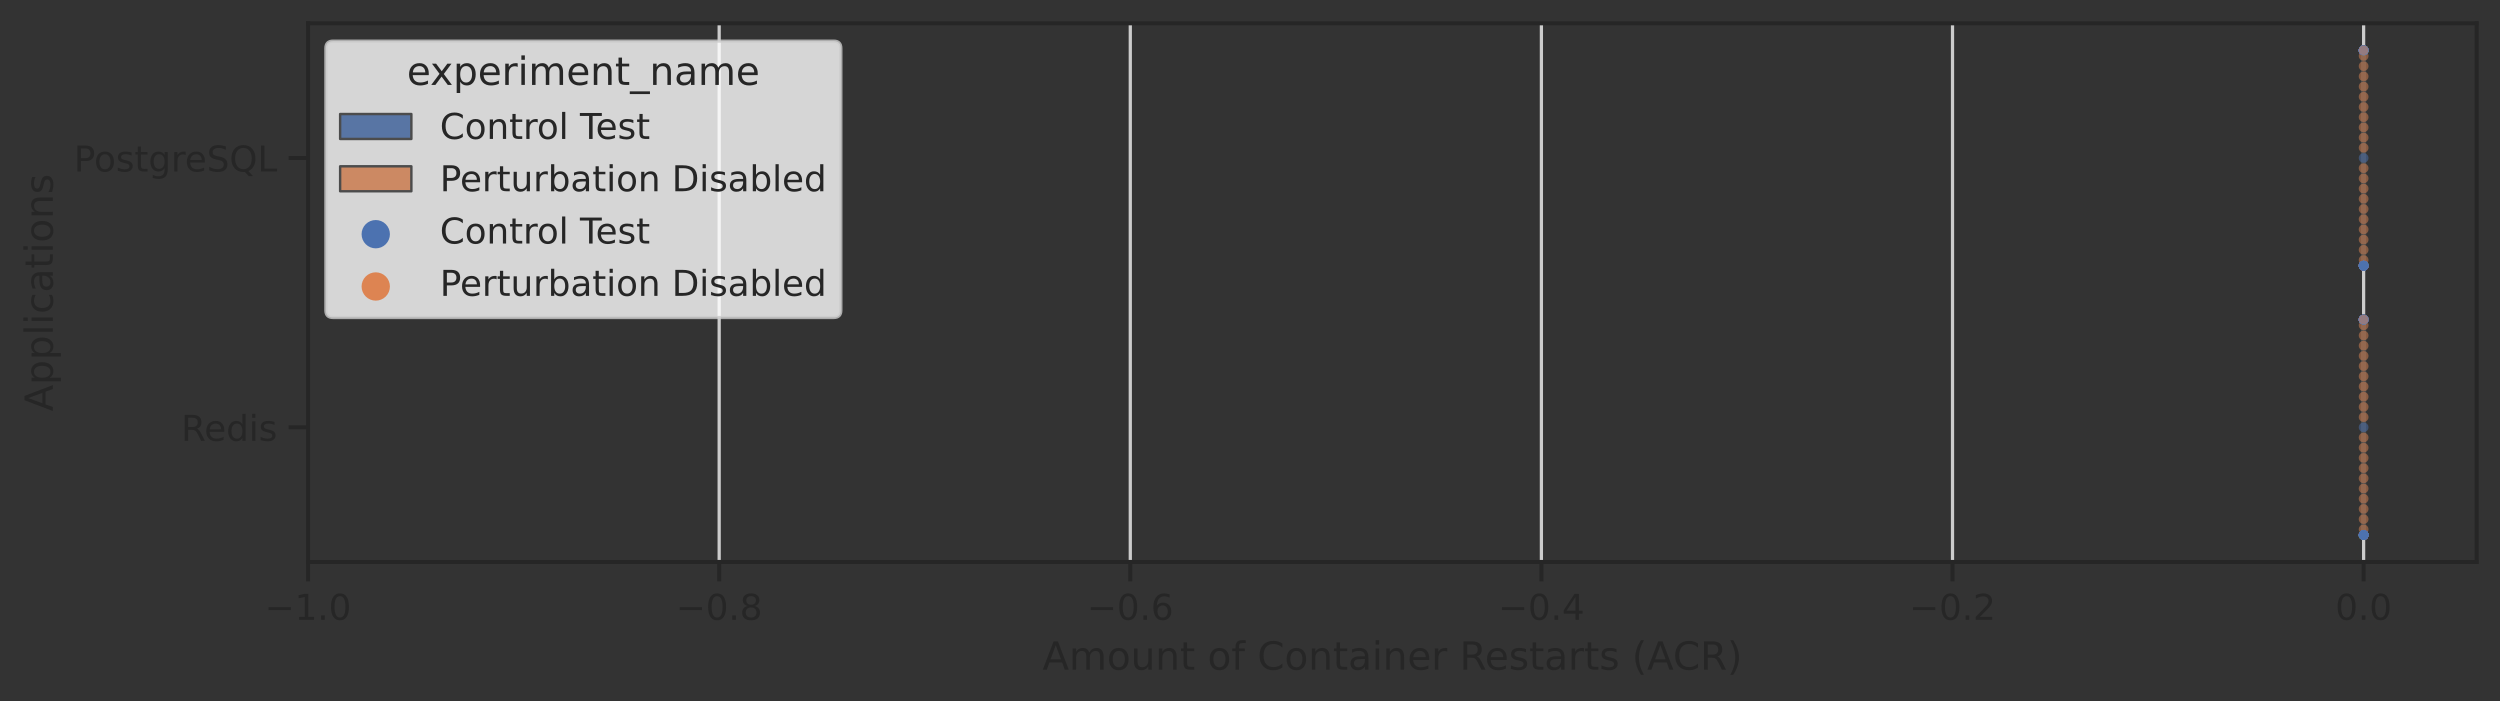 <?xml version="1.0" encoding="utf-8" standalone="no"?>
<!DOCTYPE svg PUBLIC "-//W3C//DTD SVG 1.1//EN"
  "http://www.w3.org/Graphics/SVG/1.1/DTD/svg11.dtd">
<!-- Created with matplotlib (https://matplotlib.org/) -->
<svg height="216.48pt" version="1.1" viewBox="0 0 771.919 216.48" width="771.919pt" xmlns="http://www.w3.org/2000/svg" xmlns:xlink="http://www.w3.org/1999/xlink">
 <rect x="0" y="0" width="771.919" height="216.48" fill="#333333" stroke="none"/>
 <defs>
  <style type="text/css">*{stroke-linecap:butt;stroke-linejoin:round;}</style>
 </defs>
 <g id="figure_1">
  <g id="patch_1">
   <path d="M 0 216.48 
L 771.919 216.48 
L 771.919 0 
L 0 0 
z
" style="fill:none;"/>
  </g>
  <g id="axes_1">
   <g id="patch_2">
    <path d="M 95.119 173.52 
L 764.719 173.52 
L 764.719 7.2 
L 95.119 7.2 
z
" style="fill:none;"/>
   </g>
   <g id="matplotlib.axis_1">
    <g id="xtick_1">
     <g id="line2d_1">
      <path clip-path="url(#pc1e967da03)" d="M 95.119 173.52 
L 95.119 7.2 
" style="fill:none;stroke:#cccccc;stroke-linecap:round;"/>
     </g>
     <g id="line2d_2">
      <defs>
       <path d="M 0 0 
L 0 6 
" id="m9f9dd3dacb" style="stroke:#262626;stroke-width:1.25;"/>
      </defs>
      <g>
       <use style="fill:#262626;stroke:#262626;stroke-width:1.25;" x="95.119" xlink:href="#m9f9dd3dacb" y="173.52"/>
      </g>
     </g>
     <g id="text_1">
      <!-- −1.0 -->
      <g style="fill:#262626;" transform="translate(81.763 191.378)scale(0.11 -0.11)">
       <defs>
        <path d="M 10.594 35.5 
L 73.188 35.5 
L 73.188 27.203 
L 10.594 27.203 
z
" id="DejaVuSans-8722"/>
        <path d="M 12.406 8.297 
L 28.516 8.297 
L 28.516 63.922 
L 10.984 60.406 
L 10.984 69.391 
L 28.422 72.906 
L 38.281 72.906 
L 38.281 8.297 
L 54.391 8.297 
L 54.391 0 
L 12.406 0 
z
" id="DejaVuSans-49"/>
        <path d="M 10.688 12.406 
L 21 12.406 
L 21 0 
L 10.688 0 
z
" id="DejaVuSans-46"/>
        <path d="M 31.781 66.406 
Q 24.172 66.406 20.328 58.906 
Q 16.5 51.422 16.5 36.375 
Q 16.5 21.391 20.328 13.891 
Q 24.172 6.391 31.781 6.391 
Q 39.453 6.391 43.281 13.891 
Q 47.125 21.391 47.125 36.375 
Q 47.125 51.422 43.281 58.906 
Q 39.453 66.406 31.781 66.406 
z
M 31.781 74.219 
Q 44.047 74.219 50.516 64.516 
Q 56.984 54.828 56.984 36.375 
Q 56.984 17.969 50.516 8.266 
Q 44.047 -1.422 31.781 -1.422 
Q 19.531 -1.422 13.062 8.266 
Q 6.594 17.969 6.594 36.375 
Q 6.594 54.828 13.062 64.516 
Q 19.531 74.219 31.781 74.219 
z
" id="DejaVuSans-48"/>
       </defs>
       <use xlink:href="#DejaVuSans-8722"/>
       <use x="83.789" xlink:href="#DejaVuSans-49"/>
       <use x="147.412" xlink:href="#DejaVuSans-46"/>
       <use x="179.199" xlink:href="#DejaVuSans-48"/>
      </g>
     </g>
    </g>
    <g id="xtick_2">
     <g id="line2d_3">
      <path clip-path="url(#pc1e967da03)" d="M 222.057 173.52 
L 222.057 7.2 
" style="fill:none;stroke:#cccccc;stroke-linecap:round;"/>
     </g>
     <g id="line2d_4">
      <g>
       <use style="fill:#262626;stroke:#262626;stroke-width:1.25;" x="222.057" xlink:href="#m9f9dd3dacb" y="173.52"/>
      </g>
     </g>
     <g id="text_2">
      <!-- −0.8 -->
      <g style="fill:#262626;" transform="translate(208.701 191.378)scale(0.11 -0.11)">
       <defs>
        <path d="M 31.781 34.625 
Q 24.75 34.625 20.719 30.859 
Q 16.703 27.094 16.703 20.516 
Q 16.703 13.922 20.719 10.156 
Q 24.75 6.391 31.781 6.391 
Q 38.812 6.391 42.859 10.172 
Q 46.922 13.969 46.922 20.516 
Q 46.922 27.094 42.891 30.859 
Q 38.875 34.625 31.781 34.625 
z
M 21.922 38.812 
Q 15.578 40.375 12.031 44.719 
Q 8.5 49.078 8.5 55.328 
Q 8.5 64.062 14.719 69.141 
Q 20.953 74.219 31.781 74.219 
Q 42.672 74.219 48.875 69.141 
Q 55.078 64.062 55.078 55.328 
Q 55.078 49.078 51.531 44.719 
Q 48 40.375 41.703 38.812 
Q 48.828 37.156 52.797 32.312 
Q 56.781 27.484 56.781 20.516 
Q 56.781 9.906 50.312 4.234 
Q 43.844 -1.422 31.781 -1.422 
Q 19.734 -1.422 13.25 4.234 
Q 6.781 9.906 6.781 20.516 
Q 6.781 27.484 10.781 32.312 
Q 14.797 37.156 21.922 38.812 
z
M 18.312 54.391 
Q 18.312 48.734 21.844 45.562 
Q 25.391 42.391 31.781 42.391 
Q 38.141 42.391 41.719 45.562 
Q 45.312 48.734 45.312 54.391 
Q 45.312 60.062 41.719 63.234 
Q 38.141 66.406 31.781 66.406 
Q 25.391 66.406 21.844 63.234 
Q 18.312 60.062 18.312 54.391 
z
" id="DejaVuSans-56"/>
       </defs>
       <use xlink:href="#DejaVuSans-8722"/>
       <use x="83.789" xlink:href="#DejaVuSans-48"/>
       <use x="147.412" xlink:href="#DejaVuSans-46"/>
       <use x="179.199" xlink:href="#DejaVuSans-56"/>
      </g>
     </g>
    </g>
    <g id="xtick_3">
     <g id="line2d_5">
      <path clip-path="url(#pc1e967da03)" d="M 348.995 173.52 
L 348.995 7.2 
" style="fill:none;stroke:#cccccc;stroke-linecap:round;"/>
     </g>
     <g id="line2d_6">
      <g>
       <use style="fill:#262626;stroke:#262626;stroke-width:1.25;" x="348.995" xlink:href="#m9f9dd3dacb" y="173.52"/>
      </g>
     </g>
     <g id="text_3">
      <!-- −0.6 -->
      <g style="fill:#262626;" transform="translate(335.64 191.378)scale(0.11 -0.11)">
       <defs>
        <path d="M 33.016 40.375 
Q 26.375 40.375 22.484 35.828 
Q 18.609 31.297 18.609 23.391 
Q 18.609 15.531 22.484 10.953 
Q 26.375 6.391 33.016 6.391 
Q 39.656 6.391 43.531 10.953 
Q 47.406 15.531 47.406 23.391 
Q 47.406 31.297 43.531 35.828 
Q 39.656 40.375 33.016 40.375 
z
M 52.594 71.297 
L 52.594 62.312 
Q 48.875 64.062 45.094 64.984 
Q 41.312 65.922 37.594 65.922 
Q 27.828 65.922 22.672 59.328 
Q 17.531 52.734 16.797 39.406 
Q 19.672 43.656 24.016 45.922 
Q 28.375 48.188 33.594 48.188 
Q 44.578 48.188 50.953 41.516 
Q 57.328 34.859 57.328 23.391 
Q 57.328 12.156 50.688 5.359 
Q 44.047 -1.422 33.016 -1.422 
Q 20.359 -1.422 13.672 8.266 
Q 6.984 17.969 6.984 36.375 
Q 6.984 53.656 15.188 63.938 
Q 23.391 74.219 37.203 74.219 
Q 40.922 74.219 44.703 73.484 
Q 48.484 72.75 52.594 71.297 
z
" id="DejaVuSans-54"/>
       </defs>
       <use xlink:href="#DejaVuSans-8722"/>
       <use x="83.789" xlink:href="#DejaVuSans-48"/>
       <use x="147.412" xlink:href="#DejaVuSans-46"/>
       <use x="179.199" xlink:href="#DejaVuSans-54"/>
      </g>
     </g>
    </g>
    <g id="xtick_4">
     <g id="line2d_7">
      <path clip-path="url(#pc1e967da03)" d="M 475.934 173.52 
L 475.934 7.2 
" style="fill:none;stroke:#cccccc;stroke-linecap:round;"/>
     </g>
     <g id="line2d_8">
      <g>
       <use style="fill:#262626;stroke:#262626;stroke-width:1.25;" x="475.934" xlink:href="#m9f9dd3dacb" y="173.52"/>
      </g>
     </g>
     <g id="text_4">
      <!-- −0.4 -->
      <g style="fill:#262626;" transform="translate(462.578 191.378)scale(0.11 -0.11)">
       <defs>
        <path d="M 37.797 64.312 
L 12.891 25.391 
L 37.797 25.391 
z
M 35.203 72.906 
L 47.609 72.906 
L 47.609 25.391 
L 58.016 25.391 
L 58.016 17.188 
L 47.609 17.188 
L 47.609 0 
L 37.797 0 
L 37.797 17.188 
L 4.891 17.188 
L 4.891 26.703 
z
" id="DejaVuSans-52"/>
       </defs>
       <use xlink:href="#DejaVuSans-8722"/>
       <use x="83.789" xlink:href="#DejaVuSans-48"/>
       <use x="147.412" xlink:href="#DejaVuSans-46"/>
       <use x="179.199" xlink:href="#DejaVuSans-52"/>
      </g>
     </g>
    </g>
    <g id="xtick_5">
     <g id="line2d_9">
      <path clip-path="url(#pc1e967da03)" d="M 602.872 173.52 
L 602.872 7.2 
" style="fill:none;stroke:#cccccc;stroke-linecap:round;"/>
     </g>
     <g id="line2d_10">
      <g>
       <use style="fill:#262626;stroke:#262626;stroke-width:1.25;" x="602.872" xlink:href="#m9f9dd3dacb" y="173.52"/>
      </g>
     </g>
     <g id="text_5">
      <!-- −0.2 -->
      <g style="fill:#262626;" transform="translate(589.517 191.378)scale(0.11 -0.11)">
       <defs>
        <path d="M 19.188 8.297 
L 53.609 8.297 
L 53.609 0 
L 7.328 0 
L 7.328 8.297 
Q 12.938 14.109 22.625 23.891 
Q 32.328 33.688 34.812 36.531 
Q 39.547 41.844 41.422 45.531 
Q 43.312 49.219 43.312 52.781 
Q 43.312 58.594 39.234 62.25 
Q 35.156 65.922 28.609 65.922 
Q 23.969 65.922 18.812 64.312 
Q 13.672 62.703 7.812 59.422 
L 7.812 69.391 
Q 13.766 71.781 18.938 73 
Q 24.125 74.219 28.422 74.219 
Q 39.75 74.219 46.484 68.547 
Q 53.219 62.891 53.219 53.422 
Q 53.219 48.922 51.531 44.891 
Q 49.859 40.875 45.406 35.406 
Q 44.188 33.984 37.641 27.219 
Q 31.109 20.453 19.188 8.297 
z
" id="DejaVuSans-50"/>
       </defs>
       <use xlink:href="#DejaVuSans-8722"/>
       <use x="83.789" xlink:href="#DejaVuSans-48"/>
       <use x="147.412" xlink:href="#DejaVuSans-46"/>
       <use x="179.199" xlink:href="#DejaVuSans-50"/>
      </g>
     </g>
    </g>
    <g id="xtick_6">
     <g id="line2d_11">
      <path clip-path="url(#pc1e967da03)" d="M 729.811 173.52 
L 729.811 7.2 
" style="fill:none;stroke:#cccccc;stroke-linecap:round;"/>
     </g>
     <g id="line2d_12">
      <g>
       <use style="fill:#262626;stroke:#262626;stroke-width:1.25;" x="729.811" xlink:href="#m9f9dd3dacb" y="173.52"/>
      </g>
     </g>
     <g id="text_6">
      <!-- 0.0 -->
      <g style="fill:#262626;" transform="translate(721.064 191.378)scale(0.11 -0.11)">
       <use xlink:href="#DejaVuSans-48"/>
       <use x="63.623" xlink:href="#DejaVuSans-46"/>
       <use x="95.41" xlink:href="#DejaVuSans-48"/>
      </g>
     </g>
    </g>
    <g id="text_7">
     <!-- Amount of Container Restarts (ACR) -->
     <g style="fill:#262626;" transform="translate(321.88 206.784)scale(0.12 -0.12)">
      <defs>
       <path d="M 34.188 63.188 
L 20.797 26.906 
L 47.609 26.906 
z
M 28.609 72.906 
L 39.797 72.906 
L 67.578 0 
L 57.328 0 
L 50.688 18.703 
L 17.828 18.703 
L 11.188 0 
L 0.781 0 
z
" id="DejaVuSans-65"/>
       <path d="M 52 44.188 
Q 55.375 50.25 60.062 53.125 
Q 64.75 56 71.094 56 
Q 79.641 56 84.281 50.016 
Q 88.922 44.047 88.922 33.016 
L 88.922 0 
L 79.891 0 
L 79.891 32.719 
Q 79.891 40.578 77.094 44.375 
Q 74.312 48.188 68.609 48.188 
Q 61.625 48.188 57.562 43.547 
Q 53.516 38.922 53.516 30.906 
L 53.516 0 
L 44.484 0 
L 44.484 32.719 
Q 44.484 40.625 41.703 44.406 
Q 38.922 48.188 33.109 48.188 
Q 26.219 48.188 22.156 43.531 
Q 18.109 38.875 18.109 30.906 
L 18.109 0 
L 9.078 0 
L 9.078 54.688 
L 18.109 54.688 
L 18.109 46.188 
Q 21.188 51.219 25.484 53.609 
Q 29.781 56 35.688 56 
Q 41.656 56 45.828 52.969 
Q 50 49.953 52 44.188 
z
" id="DejaVuSans-109"/>
       <path d="M 30.609 48.391 
Q 23.391 48.391 19.188 42.75 
Q 14.984 37.109 14.984 27.297 
Q 14.984 17.484 19.156 11.844 
Q 23.344 6.203 30.609 6.203 
Q 37.797 6.203 41.984 11.859 
Q 46.188 17.531 46.188 27.297 
Q 46.188 37.016 41.984 42.703 
Q 37.797 48.391 30.609 48.391 
z
M 30.609 56 
Q 42.328 56 49.016 48.375 
Q 55.719 40.766 55.719 27.297 
Q 55.719 13.875 49.016 6.219 
Q 42.328 -1.422 30.609 -1.422 
Q 18.844 -1.422 12.172 6.219 
Q 5.516 13.875 5.516 27.297 
Q 5.516 40.766 12.172 48.375 
Q 18.844 56 30.609 56 
z
" id="DejaVuSans-111"/>
       <path d="M 8.5 21.578 
L 8.5 54.688 
L 17.484 54.688 
L 17.484 21.922 
Q 17.484 14.156 20.5 10.266 
Q 23.531 6.391 29.594 6.391 
Q 36.859 6.391 41.078 11.031 
Q 45.312 15.672 45.312 23.688 
L 45.312 54.688 
L 54.297 54.688 
L 54.297 0 
L 45.312 0 
L 45.312 8.406 
Q 42.047 3.422 37.719 1 
Q 33.406 -1.422 27.688 -1.422 
Q 18.266 -1.422 13.375 4.438 
Q 8.5 10.297 8.5 21.578 
z
M 31.109 56 
z
" id="DejaVuSans-117"/>
       <path d="M 54.891 33.016 
L 54.891 0 
L 45.906 0 
L 45.906 32.719 
Q 45.906 40.484 42.875 44.328 
Q 39.844 48.188 33.797 48.188 
Q 26.516 48.188 22.312 43.547 
Q 18.109 38.922 18.109 30.906 
L 18.109 0 
L 9.078 0 
L 9.078 54.688 
L 18.109 54.688 
L 18.109 46.188 
Q 21.344 51.125 25.703 53.562 
Q 30.078 56 35.797 56 
Q 45.219 56 50.047 50.172 
Q 54.891 44.344 54.891 33.016 
z
" id="DejaVuSans-110"/>
       <path d="M 18.312 70.219 
L 18.312 54.688 
L 36.812 54.688 
L 36.812 47.703 
L 18.312 47.703 
L 18.312 18.016 
Q 18.312 11.328 20.141 9.422 
Q 21.969 7.516 27.594 7.516 
L 36.812 7.516 
L 36.812 0 
L 27.594 0 
Q 17.188 0 13.234 3.875 
Q 9.281 7.766 9.281 18.016 
L 9.281 47.703 
L 2.688 47.703 
L 2.688 54.688 
L 9.281 54.688 
L 9.281 70.219 
z
" id="DejaVuSans-116"/>
       <path id="DejaVuSans-32"/>
       <path d="M 37.109 75.984 
L 37.109 68.5 
L 28.516 68.5 
Q 23.688 68.5 21.797 66.547 
Q 19.922 64.594 19.922 59.516 
L 19.922 54.688 
L 34.719 54.688 
L 34.719 47.703 
L 19.922 47.703 
L 19.922 0 
L 10.891 0 
L 10.891 47.703 
L 2.297 47.703 
L 2.297 54.688 
L 10.891 54.688 
L 10.891 58.5 
Q 10.891 67.625 15.141 71.797 
Q 19.391 75.984 28.609 75.984 
z
" id="DejaVuSans-102"/>
       <path d="M 64.406 67.281 
L 64.406 56.891 
Q 59.422 61.531 53.781 63.812 
Q 48.141 66.109 41.797 66.109 
Q 29.297 66.109 22.656 58.469 
Q 16.016 50.828 16.016 36.375 
Q 16.016 21.969 22.656 14.328 
Q 29.297 6.688 41.797 6.688 
Q 48.141 6.688 53.781 8.984 
Q 59.422 11.281 64.406 15.922 
L 64.406 5.609 
Q 59.234 2.094 53.438 0.328 
Q 47.656 -1.422 41.219 -1.422 
Q 24.656 -1.422 15.125 8.703 
Q 5.609 18.844 5.609 36.375 
Q 5.609 53.953 15.125 64.078 
Q 24.656 74.219 41.219 74.219 
Q 47.75 74.219 53.531 72.484 
Q 59.328 70.75 64.406 67.281 
z
" id="DejaVuSans-67"/>
       <path d="M 34.281 27.484 
Q 23.391 27.484 19.188 25 
Q 14.984 22.516 14.984 16.5 
Q 14.984 11.719 18.141 8.906 
Q 21.297 6.109 26.703 6.109 
Q 34.188 6.109 38.703 11.406 
Q 43.219 16.703 43.219 25.484 
L 43.219 27.484 
z
M 52.203 31.203 
L 52.203 0 
L 43.219 0 
L 43.219 8.297 
Q 40.141 3.328 35.547 0.953 
Q 30.953 -1.422 24.312 -1.422 
Q 15.922 -1.422 10.953 3.297 
Q 6 8.016 6 15.922 
Q 6 25.141 12.172 29.828 
Q 18.359 34.516 30.609 34.516 
L 43.219 34.516 
L 43.219 35.406 
Q 43.219 41.609 39.141 45 
Q 35.062 48.391 27.688 48.391 
Q 23 48.391 18.547 47.266 
Q 14.109 46.141 10.016 43.891 
L 10.016 52.203 
Q 14.938 54.109 19.578 55.047 
Q 24.219 56 28.609 56 
Q 40.484 56 46.344 49.844 
Q 52.203 43.703 52.203 31.203 
z
" id="DejaVuSans-97"/>
       <path d="M 9.422 54.688 
L 18.406 54.688 
L 18.406 0 
L 9.422 0 
z
M 9.422 75.984 
L 18.406 75.984 
L 18.406 64.594 
L 9.422 64.594 
z
" id="DejaVuSans-105"/>
       <path d="M 56.203 29.594 
L 56.203 25.203 
L 14.891 25.203 
Q 15.484 15.922 20.484 11.062 
Q 25.484 6.203 34.422 6.203 
Q 39.594 6.203 44.453 7.469 
Q 49.312 8.734 54.109 11.281 
L 54.109 2.781 
Q 49.266 0.734 44.188 -0.344 
Q 39.109 -1.422 33.891 -1.422 
Q 20.797 -1.422 13.156 6.188 
Q 5.516 13.812 5.516 26.812 
Q 5.516 40.234 12.766 48.109 
Q 20.016 56 32.328 56 
Q 43.359 56 49.781 48.891 
Q 56.203 41.797 56.203 29.594 
z
M 47.219 32.234 
Q 47.125 39.594 43.094 43.984 
Q 39.062 48.391 32.422 48.391 
Q 24.906 48.391 20.391 44.141 
Q 15.875 39.891 15.188 32.172 
z
" id="DejaVuSans-101"/>
       <path d="M 41.109 46.297 
Q 39.594 47.172 37.812 47.578 
Q 36.031 48 33.891 48 
Q 26.266 48 22.188 43.047 
Q 18.109 38.094 18.109 28.812 
L 18.109 0 
L 9.078 0 
L 9.078 54.688 
L 18.109 54.688 
L 18.109 46.188 
Q 20.953 51.172 25.484 53.578 
Q 30.031 56 36.531 56 
Q 37.453 56 38.578 55.875 
Q 39.703 55.766 41.062 55.516 
z
" id="DejaVuSans-114"/>
       <path d="M 44.391 34.188 
Q 47.562 33.109 50.562 29.594 
Q 53.562 26.078 56.594 19.922 
L 66.609 0 
L 56 0 
L 46.688 18.703 
Q 43.062 26.031 39.672 28.422 
Q 36.281 30.812 30.422 30.812 
L 19.672 30.812 
L 19.672 0 
L 9.812 0 
L 9.812 72.906 
L 32.078 72.906 
Q 44.578 72.906 50.734 67.672 
Q 56.891 62.453 56.891 51.906 
Q 56.891 45.016 53.688 40.469 
Q 50.484 35.938 44.391 34.188 
z
M 19.672 64.797 
L 19.672 38.922 
L 32.078 38.922 
Q 39.203 38.922 42.844 42.219 
Q 46.484 45.516 46.484 51.906 
Q 46.484 58.297 42.844 61.547 
Q 39.203 64.797 32.078 64.797 
z
" id="DejaVuSans-82"/>
       <path d="M 44.281 53.078 
L 44.281 44.578 
Q 40.484 46.531 36.375 47.5 
Q 32.281 48.484 27.875 48.484 
Q 21.188 48.484 17.844 46.438 
Q 14.5 44.391 14.5 40.281 
Q 14.5 37.156 16.891 35.375 
Q 19.281 33.594 26.516 31.984 
L 29.594 31.297 
Q 39.156 29.25 43.188 25.516 
Q 47.219 21.781 47.219 15.094 
Q 47.219 7.469 41.188 3.016 
Q 35.156 -1.422 24.609 -1.422 
Q 20.219 -1.422 15.453 -0.562 
Q 10.688 0.297 5.422 2 
L 5.422 11.281 
Q 10.406 8.688 15.234 7.391 
Q 20.062 6.109 24.812 6.109 
Q 31.156 6.109 34.562 8.281 
Q 37.984 10.453 37.984 14.406 
Q 37.984 18.062 35.516 20.016 
Q 33.062 21.969 24.703 23.781 
L 21.578 24.516 
Q 13.234 26.266 9.516 29.906 
Q 5.812 33.547 5.812 39.891 
Q 5.812 47.609 11.281 51.797 
Q 16.75 56 26.812 56 
Q 31.781 56 36.172 55.266 
Q 40.578 54.547 44.281 53.078 
z
" id="DejaVuSans-115"/>
       <path d="M 31 75.875 
Q 24.469 64.656 21.281 53.656 
Q 18.109 42.672 18.109 31.391 
Q 18.109 20.125 21.312 9.062 
Q 24.516 -2 31 -13.188 
L 23.188 -13.188 
Q 15.875 -1.703 12.234 9.375 
Q 8.594 20.453 8.594 31.391 
Q 8.594 42.281 12.203 53.312 
Q 15.828 64.359 23.188 75.875 
z
" id="DejaVuSans-40"/>
       <path d="M 8.016 75.875 
L 15.828 75.875 
Q 23.141 64.359 26.781 53.312 
Q 30.422 42.281 30.422 31.391 
Q 30.422 20.453 26.781 9.375 
Q 23.141 -1.703 15.828 -13.188 
L 8.016 -13.188 
Q 14.5 -2 17.703 9.062 
Q 20.906 20.125 20.906 31.391 
Q 20.906 42.672 17.703 53.656 
Q 14.5 64.656 8.016 75.875 
z
" id="DejaVuSans-41"/>
      </defs>
      <use xlink:href="#DejaVuSans-65"/>
      <use x="68.408" xlink:href="#DejaVuSans-109"/>
      <use x="165.82" xlink:href="#DejaVuSans-111"/>
      <use x="227.002" xlink:href="#DejaVuSans-117"/>
      <use x="290.381" xlink:href="#DejaVuSans-110"/>
      <use x="353.76" xlink:href="#DejaVuSans-116"/>
      <use x="392.969" xlink:href="#DejaVuSans-32"/>
      <use x="424.756" xlink:href="#DejaVuSans-111"/>
      <use x="485.938" xlink:href="#DejaVuSans-102"/>
      <use x="521.143" xlink:href="#DejaVuSans-32"/>
      <use x="552.93" xlink:href="#DejaVuSans-67"/>
      <use x="622.754" xlink:href="#DejaVuSans-111"/>
      <use x="683.936" xlink:href="#DejaVuSans-110"/>
      <use x="747.314" xlink:href="#DejaVuSans-116"/>
      <use x="786.523" xlink:href="#DejaVuSans-97"/>
      <use x="847.803" xlink:href="#DejaVuSans-105"/>
      <use x="875.586" xlink:href="#DejaVuSans-110"/>
      <use x="938.965" xlink:href="#DejaVuSans-101"/>
      <use x="1000.488" xlink:href="#DejaVuSans-114"/>
      <use x="1041.602" xlink:href="#DejaVuSans-32"/>
      <use x="1073.389" xlink:href="#DejaVuSans-82"/>
      <use x="1138.371" xlink:href="#DejaVuSans-101"/>
      <use x="1199.895" xlink:href="#DejaVuSans-115"/>
      <use x="1251.994" xlink:href="#DejaVuSans-116"/>
      <use x="1291.203" xlink:href="#DejaVuSans-97"/>
      <use x="1352.482" xlink:href="#DejaVuSans-114"/>
      <use x="1393.596" xlink:href="#DejaVuSans-116"/>
      <use x="1432.805" xlink:href="#DejaVuSans-115"/>
      <use x="1484.904" xlink:href="#DejaVuSans-32"/>
      <use x="1516.691" xlink:href="#DejaVuSans-40"/>
      <use x="1555.705" xlink:href="#DejaVuSans-65"/>
      <use x="1622.363" xlink:href="#DejaVuSans-67"/>
      <use x="1692.188" xlink:href="#DejaVuSans-82"/>
      <use x="1761.67" xlink:href="#DejaVuSans-41"/>
     </g>
    </g>
   </g>
   <g id="matplotlib.axis_2">
    <g id="ytick_1">
     <g id="line2d_13">
      <defs>
       <path d="M 0 0 
L -6 0 
" id="m75a8eff486" style="stroke:#262626;stroke-width:1.25;"/>
      </defs>
      <g>
       <use style="fill:#262626;stroke:#262626;stroke-width:1.25;" x="95.119" xlink:href="#m75a8eff486" y="48.78"/>
      </g>
     </g>
     <g id="text_8">
      <!-- PostgreSQL -->
      <g style="fill:#262626;" transform="translate(22.814 52.959)scale(0.11 -0.11)">
       <defs>
        <path d="M 19.672 64.797 
L 19.672 37.406 
L 32.078 37.406 
Q 38.969 37.406 42.719 40.969 
Q 46.484 44.531 46.484 51.125 
Q 46.484 57.672 42.719 61.234 
Q 38.969 64.797 32.078 64.797 
z
M 9.812 72.906 
L 32.078 72.906 
Q 44.344 72.906 50.609 67.359 
Q 56.891 61.812 56.891 51.125 
Q 56.891 40.328 50.609 34.812 
Q 44.344 29.297 32.078 29.297 
L 19.672 29.297 
L 19.672 0 
L 9.812 0 
z
" id="DejaVuSans-80"/>
        <path d="M 45.406 27.984 
Q 45.406 37.75 41.375 43.109 
Q 37.359 48.484 30.078 48.484 
Q 22.859 48.484 18.828 43.109 
Q 14.797 37.75 14.797 27.984 
Q 14.797 18.266 18.828 12.891 
Q 22.859 7.516 30.078 7.516 
Q 37.359 7.516 41.375 12.891 
Q 45.406 18.266 45.406 27.984 
z
M 54.391 6.781 
Q 54.391 -7.172 48.188 -13.984 
Q 42 -20.797 29.203 -20.797 
Q 24.469 -20.797 20.266 -20.094 
Q 16.062 -19.391 12.109 -17.922 
L 12.109 -9.188 
Q 16.062 -11.328 19.922 -12.344 
Q 23.781 -13.375 27.781 -13.375 
Q 36.625 -13.375 41.016 -8.766 
Q 45.406 -4.156 45.406 5.172 
L 45.406 9.625 
Q 42.625 4.781 38.281 2.391 
Q 33.938 0 27.875 0 
Q 17.828 0 11.672 7.656 
Q 5.516 15.328 5.516 27.984 
Q 5.516 40.672 11.672 48.328 
Q 17.828 56 27.875 56 
Q 33.938 56 38.281 53.609 
Q 42.625 51.219 45.406 46.391 
L 45.406 54.688 
L 54.391 54.688 
z
" id="DejaVuSans-103"/>
        <path d="M 53.516 70.516 
L 53.516 60.891 
Q 47.906 63.578 42.922 64.891 
Q 37.938 66.219 33.297 66.219 
Q 25.25 66.219 20.875 63.094 
Q 16.5 59.969 16.5 54.203 
Q 16.5 49.359 19.406 46.891 
Q 22.312 44.438 30.422 42.922 
L 36.375 41.703 
Q 47.406 39.594 52.656 34.297 
Q 57.906 29 57.906 20.125 
Q 57.906 9.516 50.797 4.047 
Q 43.703 -1.422 29.984 -1.422 
Q 24.812 -1.422 18.969 -0.25 
Q 13.141 0.922 6.891 3.219 
L 6.891 13.375 
Q 12.891 10.016 18.656 8.297 
Q 24.422 6.594 29.984 6.594 
Q 38.422 6.594 43.016 9.906 
Q 47.609 13.234 47.609 19.391 
Q 47.609 24.75 44.312 27.781 
Q 41.016 30.812 33.5 32.328 
L 27.484 33.5 
Q 16.453 35.688 11.516 40.375 
Q 6.594 45.062 6.594 53.422 
Q 6.594 63.094 13.406 68.656 
Q 20.219 74.219 32.172 74.219 
Q 37.312 74.219 42.625 73.281 
Q 47.953 72.359 53.516 70.516 
z
" id="DejaVuSans-83"/>
        <path d="M 39.406 66.219 
Q 28.656 66.219 22.328 58.203 
Q 16.016 50.203 16.016 36.375 
Q 16.016 22.609 22.328 14.594 
Q 28.656 6.594 39.406 6.594 
Q 50.141 6.594 56.422 14.594 
Q 62.703 22.609 62.703 36.375 
Q 62.703 50.203 56.422 58.203 
Q 50.141 66.219 39.406 66.219 
z
M 53.219 1.312 
L 66.219 -12.891 
L 54.297 -12.891 
L 43.5 -1.219 
Q 41.891 -1.312 41.031 -1.359 
Q 40.188 -1.422 39.406 -1.422 
Q 24.031 -1.422 14.812 8.859 
Q 5.609 19.141 5.609 36.375 
Q 5.609 53.656 14.812 63.938 
Q 24.031 74.219 39.406 74.219 
Q 54.734 74.219 63.906 63.938 
Q 73.094 53.656 73.094 36.375 
Q 73.094 23.688 67.984 14.641 
Q 62.891 5.609 53.219 1.312 
z
" id="DejaVuSans-81"/>
        <path d="M 9.812 72.906 
L 19.672 72.906 
L 19.672 8.297 
L 55.172 8.297 
L 55.172 0 
L 9.812 0 
z
" id="DejaVuSans-76"/>
       </defs>
       <use xlink:href="#DejaVuSans-80"/>
       <use x="56.678" xlink:href="#DejaVuSans-111"/>
       <use x="117.859" xlink:href="#DejaVuSans-115"/>
       <use x="169.959" xlink:href="#DejaVuSans-116"/>
       <use x="209.168" xlink:href="#DejaVuSans-103"/>
       <use x="272.645" xlink:href="#DejaVuSans-114"/>
       <use x="311.508" xlink:href="#DejaVuSans-101"/>
       <use x="373.031" xlink:href="#DejaVuSans-83"/>
       <use x="436.508" xlink:href="#DejaVuSans-81"/>
       <use x="515.219" xlink:href="#DejaVuSans-76"/>
      </g>
     </g>
    </g>
    <g id="ytick_2">
     <g id="line2d_14">
      <g>
       <use style="fill:#262626;stroke:#262626;stroke-width:1.25;" x="95.119" xlink:href="#m75a8eff486" y="131.94"/>
      </g>
     </g>
     <g id="text_9">
      <!-- Redis -->
      <g style="fill:#262626;" transform="translate(55.932 136.119)scale(0.11 -0.11)">
       <defs>
        <path d="M 45.406 46.391 
L 45.406 75.984 
L 54.391 75.984 
L 54.391 0 
L 45.406 0 
L 45.406 8.203 
Q 42.578 3.328 38.25 0.953 
Q 33.938 -1.422 27.875 -1.422 
Q 17.969 -1.422 11.734 6.484 
Q 5.516 14.406 5.516 27.297 
Q 5.516 40.188 11.734 48.094 
Q 17.969 56 27.875 56 
Q 33.938 56 38.25 53.625 
Q 42.578 51.266 45.406 46.391 
z
M 14.797 27.297 
Q 14.797 17.391 18.875 11.75 
Q 22.953 6.109 30.078 6.109 
Q 37.203 6.109 41.297 11.75 
Q 45.406 17.391 45.406 27.297 
Q 45.406 37.203 41.297 42.844 
Q 37.203 48.484 30.078 48.484 
Q 22.953 48.484 18.875 42.844 
Q 14.797 37.203 14.797 27.297 
z
" id="DejaVuSans-100"/>
       </defs>
       <use xlink:href="#DejaVuSans-82"/>
       <use x="64.982" xlink:href="#DejaVuSans-101"/>
       <use x="126.506" xlink:href="#DejaVuSans-100"/>
       <use x="189.982" xlink:href="#DejaVuSans-105"/>
       <use x="217.766" xlink:href="#DejaVuSans-115"/>
      </g>
     </g>
    </g>
    <g id="text_10">
     <!-- Applications -->
     <g style="fill:#262626;" transform="translate(16.318 127.011)rotate(-90)scale(0.12 -0.12)">
      <defs>
       <path d="M 18.109 8.203 
L 18.109 -20.797 
L 9.078 -20.797 
L 9.078 54.688 
L 18.109 54.688 
L 18.109 46.391 
Q 20.953 51.266 25.266 53.625 
Q 29.594 56 35.594 56 
Q 45.562 56 51.781 48.094 
Q 58.016 40.188 58.016 27.297 
Q 58.016 14.406 51.781 6.484 
Q 45.562 -1.422 35.594 -1.422 
Q 29.594 -1.422 25.266 0.953 
Q 20.953 3.328 18.109 8.203 
z
M 48.688 27.297 
Q 48.688 37.203 44.609 42.844 
Q 40.531 48.484 33.406 48.484 
Q 26.266 48.484 22.188 42.844 
Q 18.109 37.203 18.109 27.297 
Q 18.109 17.391 22.188 11.75 
Q 26.266 6.109 33.406 6.109 
Q 40.531 6.109 44.609 11.75 
Q 48.688 17.391 48.688 27.297 
z
" id="DejaVuSans-112"/>
       <path d="M 9.422 75.984 
L 18.406 75.984 
L 18.406 0 
L 9.422 0 
z
" id="DejaVuSans-108"/>
       <path d="M 48.781 52.594 
L 48.781 44.188 
Q 44.969 46.297 41.141 47.344 
Q 37.312 48.391 33.406 48.391 
Q 24.656 48.391 19.812 42.844 
Q 14.984 37.312 14.984 27.297 
Q 14.984 17.281 19.812 11.734 
Q 24.656 6.203 33.406 6.203 
Q 37.312 6.203 41.141 7.25 
Q 44.969 8.297 48.781 10.406 
L 48.781 2.094 
Q 45.016 0.344 40.984 -0.531 
Q 36.969 -1.422 32.422 -1.422 
Q 20.062 -1.422 12.781 6.344 
Q 5.516 14.109 5.516 27.297 
Q 5.516 40.672 12.859 48.328 
Q 20.219 56 33.016 56 
Q 37.156 56 41.109 55.141 
Q 45.062 54.297 48.781 52.594 
z
" id="DejaVuSans-99"/>
      </defs>
      <use xlink:href="#DejaVuSans-65"/>
      <use x="68.408" xlink:href="#DejaVuSans-112"/>
      <use x="131.885" xlink:href="#DejaVuSans-112"/>
      <use x="195.361" xlink:href="#DejaVuSans-108"/>
      <use x="223.145" xlink:href="#DejaVuSans-105"/>
      <use x="250.928" xlink:href="#DejaVuSans-99"/>
      <use x="305.908" xlink:href="#DejaVuSans-97"/>
      <use x="367.188" xlink:href="#DejaVuSans-116"/>
      <use x="406.396" xlink:href="#DejaVuSans-105"/>
      <use x="434.18" xlink:href="#DejaVuSans-111"/>
      <use x="495.361" xlink:href="#DejaVuSans-110"/>
      <use x="558.74" xlink:href="#DejaVuSans-115"/>
     </g>
    </g>
   </g>
   <g id="patch_3">
    <path clip-path="url(#pc1e967da03)" d="M 729.811 15.849 
L 729.811 48.447 
L 729.811 48.447 
L 729.811 15.849 
L 729.811 15.849 
z
" style="fill:#5875a4;stroke:#4c4c4c;stroke-linejoin:miter;stroke-width:1.5;"/>
   </g>
   <g id="patch_4">
    <path clip-path="url(#pc1e967da03)" d="M 729.811 49.113 
L 729.811 81.711 
L 729.811 81.711 
L 729.811 49.113 
L 729.811 49.113 
z
" style="fill:#cc8963;stroke:#4c4c4c;stroke-linejoin:miter;stroke-width:1.5;"/>
   </g>
   <g id="patch_5">
    <path clip-path="url(#pc1e967da03)" d="M 729.811 99.009 
L 729.811 131.607 
L 729.811 131.607 
L 729.811 99.009 
L 729.811 99.009 
z
" style="fill:#5875a4;stroke:#4c4c4c;stroke-linejoin:miter;stroke-width:1.5;"/>
   </g>
   <g id="patch_6">
    <path clip-path="url(#pc1e967da03)" d="M 729.811 132.273 
L 729.811 164.871 
L 729.811 164.871 
L 729.811 132.273 
L 729.811 132.273 
z
" style="fill:#cc8963;stroke:#4c4c4c;stroke-linejoin:miter;stroke-width:1.5;"/>
   </g>
   <g id="PathCollection_1"/>
   <g id="PathCollection_2"/>
   <g id="patch_7">
    <path clip-path="url(#pc1e967da03)" d="M 729.811 48.78 
L 729.811 48.78 
L 729.811 48.78 
L 729.811 48.78 
z
" style="fill:#5875a4;stroke:#4c4c4c;stroke-linejoin:miter;stroke-width:0.75;"/>
   </g>
   <g id="patch_8">
    <path clip-path="url(#pc1e967da03)" d="M 729.811 48.78 
L 729.811 48.78 
L 729.811 48.78 
L 729.811 48.78 
z
" style="fill:#cc8963;stroke:#4c4c4c;stroke-linejoin:miter;stroke-width:0.75;"/>
   </g>
   <g id="line2d_15">
    <path clip-path="url(#pc1e967da03)" d="M 729.811 32.148 
L 729.811 32.148 
" style="fill:none;stroke:#4c4c4c;stroke-linecap:round;stroke-width:1.5;"/>
   </g>
   <g id="line2d_16">
    <path clip-path="url(#pc1e967da03)" d="M 729.811 32.148 
L 729.811 32.148 
" style="fill:none;stroke:#4c4c4c;stroke-linecap:round;stroke-width:1.5;"/>
   </g>
   <g id="line2d_17">
    <path clip-path="url(#pc1e967da03)" d="M 729.811 23.998 
L 729.811 40.298 
" style="fill:none;stroke:#4c4c4c;stroke-linecap:round;stroke-width:1.5;"/>
   </g>
   <g id="line2d_18">
    <path clip-path="url(#pc1e967da03)" d="M 729.811 23.998 
L 729.811 40.298 
" style="fill:none;stroke:#4c4c4c;stroke-linecap:round;stroke-width:1.5;"/>
   </g>
   <g id="line2d_19"/>
   <g id="line2d_20">
    <path clip-path="url(#pc1e967da03)" d="M 729.811 65.412 
L 729.811 65.412 
" style="fill:none;stroke:#4c4c4c;stroke-linecap:round;stroke-width:1.5;"/>
   </g>
   <g id="line2d_21">
    <path clip-path="url(#pc1e967da03)" d="M 729.811 65.412 
L 729.811 65.412 
" style="fill:none;stroke:#4c4c4c;stroke-linecap:round;stroke-width:1.5;"/>
   </g>
   <g id="line2d_22">
    <path clip-path="url(#pc1e967da03)" d="M 729.811 57.262 
L 729.811 73.562 
" style="fill:none;stroke:#4c4c4c;stroke-linecap:round;stroke-width:1.5;"/>
   </g>
   <g id="line2d_23">
    <path clip-path="url(#pc1e967da03)" d="M 729.811 57.262 
L 729.811 73.562 
" style="fill:none;stroke:#4c4c4c;stroke-linecap:round;stroke-width:1.5;"/>
   </g>
   <g id="line2d_24"/>
   <g id="line2d_25">
    <path clip-path="url(#pc1e967da03)" d="M 729.811 115.308 
L 729.811 115.308 
" style="fill:none;stroke:#4c4c4c;stroke-linecap:round;stroke-width:1.5;"/>
   </g>
   <g id="line2d_26">
    <path clip-path="url(#pc1e967da03)" d="M 729.811 115.308 
L 729.811 115.308 
" style="fill:none;stroke:#4c4c4c;stroke-linecap:round;stroke-width:1.5;"/>
   </g>
   <g id="line2d_27">
    <path clip-path="url(#pc1e967da03)" d="M 729.811 107.158 
L 729.811 123.458 
" style="fill:none;stroke:#4c4c4c;stroke-linecap:round;stroke-width:1.5;"/>
   </g>
   <g id="line2d_28">
    <path clip-path="url(#pc1e967da03)" d="M 729.811 107.158 
L 729.811 123.458 
" style="fill:none;stroke:#4c4c4c;stroke-linecap:round;stroke-width:1.5;"/>
   </g>
   <g id="line2d_29"/>
   <g id="line2d_30">
    <path clip-path="url(#pc1e967da03)" d="M 729.811 148.572 
L 729.811 148.572 
" style="fill:none;stroke:#4c4c4c;stroke-linecap:round;stroke-width:1.5;"/>
   </g>
   <g id="line2d_31">
    <path clip-path="url(#pc1e967da03)" d="M 729.811 148.572 
L 729.811 148.572 
" style="fill:none;stroke:#4c4c4c;stroke-linecap:round;stroke-width:1.5;"/>
   </g>
   <g id="line2d_32">
    <path clip-path="url(#pc1e967da03)" d="M 729.811 140.422 
L 729.811 156.722 
" style="fill:none;stroke:#4c4c4c;stroke-linecap:round;stroke-width:1.5;"/>
   </g>
   <g id="line2d_33">
    <path clip-path="url(#pc1e967da03)" d="M 729.811 140.422 
L 729.811 156.722 
" style="fill:none;stroke:#4c4c4c;stroke-linecap:round;stroke-width:1.5;"/>
   </g>
   <g id="line2d_34"/>
   <g id="line2d_35">
    <path clip-path="url(#pc1e967da03)" d="M 729.811 15.849 
L 729.811 48.447 
" style="fill:none;stroke:#4c4c4c;stroke-linecap:round;stroke-width:1.5;"/>
   </g>
   <g id="line2d_36">
    <path clip-path="url(#pc1e967da03)" d="M 729.811 49.113 
L 729.811 81.711 
" style="fill:none;stroke:#4c4c4c;stroke-linecap:round;stroke-width:1.5;"/>
   </g>
   <g id="line2d_37">
    <path clip-path="url(#pc1e967da03)" d="M 729.811 99.009 
L 729.811 131.607 
" style="fill:none;stroke:#4c4c4c;stroke-linecap:round;stroke-width:1.5;"/>
   </g>
   <g id="line2d_38">
    <path clip-path="url(#pc1e967da03)" d="M 729.811 132.273 
L 729.811 164.871 
" style="fill:none;stroke:#4c4c4c;stroke-linecap:round;stroke-width:1.5;"/>
   </g>
   <g id="patch_9">
    <path d="M 95.119 173.52 
L 95.119 7.2 
" style="fill:none;stroke:#262626;stroke-linecap:square;stroke-linejoin:miter;stroke-width:1.25;"/>
   </g>
   <g id="patch_10">
    <path d="M 764.719 173.52 
L 764.719 7.2 
" style="fill:none;stroke:#262626;stroke-linecap:square;stroke-linejoin:miter;stroke-width:1.25;"/>
   </g>
   <g id="patch_11">
    <path d="M 95.119 173.52 
L 764.719 173.52 
" style="fill:none;stroke:#262626;stroke-linecap:square;stroke-linejoin:miter;stroke-width:1.25;"/>
   </g>
   <g id="patch_12">
    <path d="M 95.119 7.2 
L 764.719 7.2 
" style="fill:none;stroke:#262626;stroke-linecap:square;stroke-linejoin:miter;stroke-width:1.25;"/>
   </g>
   <g id="PathCollection_3">
    <defs>
     <path d="M 0 1.5 
C 0.398 1.5 0.779 1.342 1.061 1.061 
C 1.342 0.779 1.5 0.398 1.5 -0 
C 1.5 -0.398 1.342 -0.779 1.061 -1.061 
C 0.779 -1.342 0.398 -1.5 0 -1.5 
C -0.398 -1.5 -0.779 -1.342 -1.061 -1.061 
C -1.342 -0.779 -1.5 -0.398 -1.5 0 
C -1.5 0.398 -1.342 0.779 -1.061 1.061 
C -0.779 1.342 -0.398 1.5 0 1.5 
z
" id="C0_0_8c873676fa"/>
    </defs>
    <g clip-path="url(#pc1e967da03)">
     <use style="fill:#4c72b0;fill-opacity:0.5;" x="729.811" xlink:href="#C0_0_8c873676fa" y="48.78"/>
    </g>
    <g clip-path="url(#pc1e967da03)">
     <use style="fill:#dd8452;fill-opacity:0.5;" x="729.811" xlink:href="#C0_0_8c873676fa" y="45.63"/>
    </g>
    <g clip-path="url(#pc1e967da03)">
     <use style="fill:#dd8452;fill-opacity:0.5;" x="729.811" xlink:href="#C0_0_8c873676fa" y="51.93"/>
    </g>
    <g clip-path="url(#pc1e967da03)">
     <use style="fill:#dd8452;fill-opacity:0.5;" x="729.811" xlink:href="#C0_0_8c873676fa" y="42.48"/>
    </g>
    <g clip-path="url(#pc1e967da03)">
     <use style="fill:#dd8452;fill-opacity:0.5;" x="729.811" xlink:href="#C0_0_8c873676fa" y="55.08"/>
    </g>
    <g clip-path="url(#pc1e967da03)">
     <use style="fill:#dd8452;fill-opacity:0.5;" x="729.811" xlink:href="#C0_0_8c873676fa" y="39.33"/>
    </g>
    <g clip-path="url(#pc1e967da03)">
     <use style="fill:#dd8452;fill-opacity:0.5;" x="729.811" xlink:href="#C0_0_8c873676fa" y="58.23"/>
    </g>
    <g clip-path="url(#pc1e967da03)">
     <use style="fill:#dd8452;fill-opacity:0.5;" x="729.811" xlink:href="#C0_0_8c873676fa" y="36.18"/>
    </g>
    <g clip-path="url(#pc1e967da03)">
     <use style="fill:#dd8452;fill-opacity:0.5;" x="729.811" xlink:href="#C0_0_8c873676fa" y="61.38"/>
    </g>
    <g clip-path="url(#pc1e967da03)">
     <use style="fill:#dd8452;fill-opacity:0.5;" x="729.811" xlink:href="#C0_0_8c873676fa" y="33.03"/>
    </g>
    <g clip-path="url(#pc1e967da03)">
     <use style="fill:#dd8452;fill-opacity:0.5;" x="729.811" xlink:href="#C0_0_8c873676fa" y="64.53"/>
    </g>
    <g clip-path="url(#pc1e967da03)">
     <use style="fill:#dd8452;fill-opacity:0.5;" x="729.811" xlink:href="#C0_0_8c873676fa" y="29.88"/>
    </g>
    <g clip-path="url(#pc1e967da03)">
     <use style="fill:#dd8452;fill-opacity:0.5;" x="729.811" xlink:href="#C0_0_8c873676fa" y="67.68"/>
    </g>
    <g clip-path="url(#pc1e967da03)">
     <use style="fill:#dd8452;fill-opacity:0.5;" x="729.811" xlink:href="#C0_0_8c873676fa" y="26.73"/>
    </g>
    <g clip-path="url(#pc1e967da03)">
     <use style="fill:#dd8452;fill-opacity:0.5;" x="729.811" xlink:href="#C0_0_8c873676fa" y="70.83"/>
    </g>
    <g clip-path="url(#pc1e967da03)">
     <use style="fill:#dd8452;fill-opacity:0.5;" x="729.811" xlink:href="#C0_0_8c873676fa" y="23.58"/>
    </g>
    <g clip-path="url(#pc1e967da03)">
     <use style="fill:#dd8452;fill-opacity:0.5;" x="729.811" xlink:href="#C0_0_8c873676fa" y="73.98"/>
    </g>
    <g clip-path="url(#pc1e967da03)">
     <use style="fill:#dd8452;fill-opacity:0.5;" x="729.811" xlink:href="#C0_0_8c873676fa" y="20.43"/>
    </g>
    <g clip-path="url(#pc1e967da03)">
     <use style="fill:#dd8452;fill-opacity:0.5;" x="729.811" xlink:href="#C0_0_8c873676fa" y="77.13"/>
    </g>
    <g clip-path="url(#pc1e967da03)">
     <use style="fill:#dd8452;fill-opacity:0.5;" x="729.811" xlink:href="#C0_0_8c873676fa" y="17.28"/>
    </g>
    <g clip-path="url(#pc1e967da03)">
     <use style="fill:#dd8452;fill-opacity:0.5;" x="729.811" xlink:href="#C0_0_8c873676fa" y="80.28"/>
    </g>
    <g clip-path="url(#pc1e967da03)">
     <use style="fill:#dd8452;fill-opacity:0.5;" x="729.811" xlink:href="#C0_0_8c873676fa" y="15.516"/>
    </g>
    <g clip-path="url(#pc1e967da03)">
     <use style="fill:#dd8452;fill-opacity:0.5;" x="729.811" xlink:href="#C0_0_8c873676fa" y="82.044"/>
    </g>
    <g clip-path="url(#pc1e967da03)">
     <use style="fill:#dd8452;fill-opacity:0.5;" x="729.811" xlink:href="#C0_0_8c873676fa" y="15.516"/>
    </g>
    <g clip-path="url(#pc1e967da03)">
     <use style="fill:#dd8452;fill-opacity:0.5;" x="729.811" xlink:href="#C0_0_8c873676fa" y="82.044"/>
    </g>
    <g clip-path="url(#pc1e967da03)">
     <use style="fill:#dd8452;fill-opacity:0.5;" x="729.811" xlink:href="#C0_0_8c873676fa" y="15.516"/>
    </g>
    <g clip-path="url(#pc1e967da03)">
     <use style="fill:#dd8452;fill-opacity:0.5;" x="729.811" xlink:href="#C0_0_8c873676fa" y="82.044"/>
    </g>
    <g clip-path="url(#pc1e967da03)">
     <use style="fill:#dd8452;fill-opacity:0.5;" x="729.811" xlink:href="#C0_0_8c873676fa" y="15.516"/>
    </g>
    <g clip-path="url(#pc1e967da03)">
     <use style="fill:#dd8452;fill-opacity:0.5;" x="729.811" xlink:href="#C0_0_8c873676fa" y="82.044"/>
    </g>
    <g clip-path="url(#pc1e967da03)">
     <use style="fill:#dd8452;fill-opacity:0.5;" x="729.811" xlink:href="#C0_0_8c873676fa" y="15.516"/>
    </g>
    <g clip-path="url(#pc1e967da03)">
     <use style="fill:#dd8452;fill-opacity:0.5;" x="729.811" xlink:href="#C0_0_8c873676fa" y="82.044"/>
    </g>
    <g clip-path="url(#pc1e967da03)">
     <use style="fill:#dd8452;fill-opacity:0.5;" x="729.811" xlink:href="#C0_0_8c873676fa" y="15.516"/>
    </g>
    <g clip-path="url(#pc1e967da03)">
     <use style="fill:#dd8452;fill-opacity:0.5;" x="729.811" xlink:href="#C0_0_8c873676fa" y="82.044"/>
    </g>
    <g clip-path="url(#pc1e967da03)">
     <use style="fill:#dd8452;fill-opacity:0.5;" x="729.811" xlink:href="#C0_0_8c873676fa" y="15.516"/>
    </g>
    <g clip-path="url(#pc1e967da03)">
     <use style="fill:#dd8452;fill-opacity:0.5;" x="729.811" xlink:href="#C0_0_8c873676fa" y="82.044"/>
    </g>
    <g clip-path="url(#pc1e967da03)">
     <use style="fill:#dd8452;fill-opacity:0.5;" x="729.811" xlink:href="#C0_0_8c873676fa" y="15.516"/>
    </g>
    <g clip-path="url(#pc1e967da03)">
     <use style="fill:#dd8452;fill-opacity:0.5;" x="729.811" xlink:href="#C0_0_8c873676fa" y="82.044"/>
    </g>
    <g clip-path="url(#pc1e967da03)">
     <use style="fill:#dd8452;fill-opacity:0.5;" x="729.811" xlink:href="#C0_0_8c873676fa" y="15.516"/>
    </g>
    <g clip-path="url(#pc1e967da03)">
     <use style="fill:#dd8452;fill-opacity:0.5;" x="729.811" xlink:href="#C0_0_8c873676fa" y="82.044"/>
    </g>
    <g clip-path="url(#pc1e967da03)">
     <use style="fill:#dd8452;fill-opacity:0.5;" x="729.811" xlink:href="#C0_0_8c873676fa" y="15.516"/>
    </g>
    <g clip-path="url(#pc1e967da03)">
     <use style="fill:#dd8452;fill-opacity:0.5;" x="729.811" xlink:href="#C0_0_8c873676fa" y="82.044"/>
    </g>
    <g clip-path="url(#pc1e967da03)">
     <use style="fill:#dd8452;fill-opacity:0.5;" x="729.811" xlink:href="#C0_0_8c873676fa" y="15.516"/>
    </g>
    <g clip-path="url(#pc1e967da03)">
     <use style="fill:#dd8452;fill-opacity:0.5;" x="729.811" xlink:href="#C0_0_8c873676fa" y="82.044"/>
    </g>
    <g clip-path="url(#pc1e967da03)">
     <use style="fill:#dd8452;fill-opacity:0.5;" x="729.811" xlink:href="#C0_0_8c873676fa" y="15.516"/>
    </g>
    <g clip-path="url(#pc1e967da03)">
     <use style="fill:#dd8452;fill-opacity:0.5;" x="729.811" xlink:href="#C0_0_8c873676fa" y="82.044"/>
    </g>
    <g clip-path="url(#pc1e967da03)">
     <use style="fill:#dd8452;fill-opacity:0.5;" x="729.811" xlink:href="#C0_0_8c873676fa" y="15.516"/>
    </g>
    <g clip-path="url(#pc1e967da03)">
     <use style="fill:#dd8452;fill-opacity:0.5;" x="729.811" xlink:href="#C0_0_8c873676fa" y="82.044"/>
    </g>
    <g clip-path="url(#pc1e967da03)">
     <use style="fill:#dd8452;fill-opacity:0.5;" x="729.811" xlink:href="#C0_0_8c873676fa" y="15.516"/>
    </g>
    <g clip-path="url(#pc1e967da03)">
     <use style="fill:#dd8452;fill-opacity:0.5;" x="729.811" xlink:href="#C0_0_8c873676fa" y="82.044"/>
    </g>
    <g clip-path="url(#pc1e967da03)">
     <use style="fill:#4c72b0;fill-opacity:0.5;" x="729.811" xlink:href="#C0_0_8c873676fa" y="15.516"/>
    </g>
    <g clip-path="url(#pc1e967da03)">
     <use style="fill:#4c72b0;fill-opacity:0.5;" x="729.811" xlink:href="#C0_0_8c873676fa" y="82.044"/>
    </g>
    <g clip-path="url(#pc1e967da03)">
     <use style="fill:#4c72b0;fill-opacity:0.5;" x="729.811" xlink:href="#C0_0_8c873676fa" y="15.516"/>
    </g>
    <g clip-path="url(#pc1e967da03)">
     <use style="fill:#4c72b0;fill-opacity:0.5;" x="729.811" xlink:href="#C0_0_8c873676fa" y="82.044"/>
    </g>
    <g clip-path="url(#pc1e967da03)">
     <use style="fill:#4c72b0;fill-opacity:0.5;" x="729.811" xlink:href="#C0_0_8c873676fa" y="15.516"/>
    </g>
    <g clip-path="url(#pc1e967da03)">
     <use style="fill:#4c72b0;fill-opacity:0.5;" x="729.811" xlink:href="#C0_0_8c873676fa" y="82.044"/>
    </g>
    <g clip-path="url(#pc1e967da03)">
     <use style="fill:#4c72b0;fill-opacity:0.5;" x="729.811" xlink:href="#C0_0_8c873676fa" y="15.516"/>
    </g>
    <g clip-path="url(#pc1e967da03)">
     <use style="fill:#4c72b0;fill-opacity:0.5;" x="729.811" xlink:href="#C0_0_8c873676fa" y="82.044"/>
    </g>
    <g clip-path="url(#pc1e967da03)">
     <use style="fill:#4c72b0;fill-opacity:0.5;" x="729.811" xlink:href="#C0_0_8c873676fa" y="15.516"/>
    </g>
    <g clip-path="url(#pc1e967da03)">
     <use style="fill:#4c72b0;fill-opacity:0.5;" x="729.811" xlink:href="#C0_0_8c873676fa" y="82.044"/>
    </g>
    <g clip-path="url(#pc1e967da03)">
     <use style="fill:#4c72b0;fill-opacity:0.5;" x="729.811" xlink:href="#C0_0_8c873676fa" y="15.516"/>
    </g>
    <g clip-path="url(#pc1e967da03)">
     <use style="fill:#4c72b0;fill-opacity:0.5;" x="729.811" xlink:href="#C0_0_8c873676fa" y="82.044"/>
    </g>
    <g clip-path="url(#pc1e967da03)">
     <use style="fill:#4c72b0;fill-opacity:0.5;" x="729.811" xlink:href="#C0_0_8c873676fa" y="15.516"/>
    </g>
    <g clip-path="url(#pc1e967da03)">
     <use style="fill:#4c72b0;fill-opacity:0.5;" x="729.811" xlink:href="#C0_0_8c873676fa" y="82.044"/>
    </g>
    <g clip-path="url(#pc1e967da03)">
     <use style="fill:#4c72b0;fill-opacity:0.5;" x="729.811" xlink:href="#C0_0_8c873676fa" y="15.516"/>
    </g>
    <g clip-path="url(#pc1e967da03)">
     <use style="fill:#4c72b0;fill-opacity:0.5;" x="729.811" xlink:href="#C0_0_8c873676fa" y="82.044"/>
    </g>
    <g clip-path="url(#pc1e967da03)">
     <use style="fill:#4c72b0;fill-opacity:0.5;" x="729.811" xlink:href="#C0_0_8c873676fa" y="15.516"/>
    </g>
    <g clip-path="url(#pc1e967da03)">
     <use style="fill:#4c72b0;fill-opacity:0.5;" x="729.811" xlink:href="#C0_0_8c873676fa" y="82.044"/>
    </g>
    <g clip-path="url(#pc1e967da03)">
     <use style="fill:#4c72b0;fill-opacity:0.5;" x="729.811" xlink:href="#C0_0_8c873676fa" y="15.516"/>
    </g>
    <g clip-path="url(#pc1e967da03)">
     <use style="fill:#4c72b0;fill-opacity:0.5;" x="729.811" xlink:href="#C0_0_8c873676fa" y="82.044"/>
    </g>
    <g clip-path="url(#pc1e967da03)">
     <use style="fill:#4c72b0;fill-opacity:0.5;" x="729.811" xlink:href="#C0_0_8c873676fa" y="15.516"/>
    </g>
    <g clip-path="url(#pc1e967da03)">
     <use style="fill:#4c72b0;fill-opacity:0.5;" x="729.811" xlink:href="#C0_0_8c873676fa" y="82.044"/>
    </g>
    <g clip-path="url(#pc1e967da03)">
     <use style="fill:#4c72b0;fill-opacity:0.5;" x="729.811" xlink:href="#C0_0_8c873676fa" y="15.516"/>
    </g>
    <g clip-path="url(#pc1e967da03)">
     <use style="fill:#4c72b0;fill-opacity:0.5;" x="729.811" xlink:href="#C0_0_8c873676fa" y="82.044"/>
    </g>
    <g clip-path="url(#pc1e967da03)">
     <use style="fill:#4c72b0;fill-opacity:0.5;" x="729.811" xlink:href="#C0_0_8c873676fa" y="15.516"/>
    </g>
    <g clip-path="url(#pc1e967da03)">
     <use style="fill:#4c72b0;fill-opacity:0.5;" x="729.811" xlink:href="#C0_0_8c873676fa" y="82.044"/>
    </g>
    <g clip-path="url(#pc1e967da03)">
     <use style="fill:#4c72b0;fill-opacity:0.5;" x="729.811" xlink:href="#C0_0_8c873676fa" y="15.516"/>
    </g>
    <g clip-path="url(#pc1e967da03)">
     <use style="fill:#4c72b0;fill-opacity:0.5;" x="729.811" xlink:href="#C0_0_8c873676fa" y="82.044"/>
    </g>
    <g clip-path="url(#pc1e967da03)">
     <use style="fill:#4c72b0;fill-opacity:0.5;" x="729.811" xlink:href="#C0_0_8c873676fa" y="15.516"/>
    </g>
    <g clip-path="url(#pc1e967da03)">
     <use style="fill:#4c72b0;fill-opacity:0.5;" x="729.811" xlink:href="#C0_0_8c873676fa" y="82.044"/>
    </g>
    <g clip-path="url(#pc1e967da03)">
     <use style="fill:#4c72b0;fill-opacity:0.5;" x="729.811" xlink:href="#C0_0_8c873676fa" y="15.516"/>
    </g>
    <g clip-path="url(#pc1e967da03)">
     <use style="fill:#4c72b0;fill-opacity:0.5;" x="729.811" xlink:href="#C0_0_8c873676fa" y="82.044"/>
    </g>
    <g clip-path="url(#pc1e967da03)">
     <use style="fill:#4c72b0;fill-opacity:0.5;" x="729.811" xlink:href="#C0_0_8c873676fa" y="15.516"/>
    </g>
    <g clip-path="url(#pc1e967da03)">
     <use style="fill:#4c72b0;fill-opacity:0.5;" x="729.811" xlink:href="#C0_0_8c873676fa" y="82.044"/>
    </g>
    <g clip-path="url(#pc1e967da03)">
     <use style="fill:#4c72b0;fill-opacity:0.5;" x="729.811" xlink:href="#C0_0_8c873676fa" y="15.516"/>
    </g>
    <g clip-path="url(#pc1e967da03)">
     <use style="fill:#4c72b0;fill-opacity:0.5;" x="729.811" xlink:href="#C0_0_8c873676fa" y="82.044"/>
    </g>
    <g clip-path="url(#pc1e967da03)">
     <use style="fill:#4c72b0;fill-opacity:0.5;" x="729.811" xlink:href="#C0_0_8c873676fa" y="15.516"/>
    </g>
    <g clip-path="url(#pc1e967da03)">
     <use style="fill:#dd8452;fill-opacity:0.5;" x="729.811" xlink:href="#C0_0_8c873676fa" y="82.044"/>
    </g>
    <g clip-path="url(#pc1e967da03)">
     <use style="fill:#4c72b0;fill-opacity:0.5;" x="729.811" xlink:href="#C0_0_8c873676fa" y="15.516"/>
    </g>
    <g clip-path="url(#pc1e967da03)">
     <use style="fill:#4c72b0;fill-opacity:0.5;" x="729.811" xlink:href="#C0_0_8c873676fa" y="82.044"/>
    </g>
    <g clip-path="url(#pc1e967da03)">
     <use style="fill:#4c72b0;fill-opacity:0.5;" x="729.811" xlink:href="#C0_0_8c873676fa" y="15.516"/>
    </g>
    <g clip-path="url(#pc1e967da03)">
     <use style="fill:#4c72b0;fill-opacity:0.5;" x="729.811" xlink:href="#C0_0_8c873676fa" y="82.044"/>
    </g>
    <g clip-path="url(#pc1e967da03)">
     <use style="fill:#4c72b0;fill-opacity:0.5;" x="729.811" xlink:href="#C0_0_8c873676fa" y="15.516"/>
    </g>
    <g clip-path="url(#pc1e967da03)">
     <use style="fill:#4c72b0;fill-opacity:0.5;" x="729.811" xlink:href="#C0_0_8c873676fa" y="82.044"/>
    </g>
    <g clip-path="url(#pc1e967da03)">
     <use style="fill:#4c72b0;fill-opacity:0.5;" x="729.811" xlink:href="#C0_0_8c873676fa" y="15.516"/>
    </g>
    <g clip-path="url(#pc1e967da03)">
     <use style="fill:#4c72b0;fill-opacity:0.5;" x="729.811" xlink:href="#C0_0_8c873676fa" y="82.044"/>
    </g>
    <g clip-path="url(#pc1e967da03)">
     <use style="fill:#4c72b0;fill-opacity:0.5;" x="729.811" xlink:href="#C0_0_8c873676fa" y="15.516"/>
    </g>
    <g clip-path="url(#pc1e967da03)">
     <use style="fill:#4c72b0;fill-opacity:0.5;" x="729.811" xlink:href="#C0_0_8c873676fa" y="82.044"/>
    </g>
    <g clip-path="url(#pc1e967da03)">
     <use style="fill:#4c72b0;fill-opacity:0.5;" x="729.811" xlink:href="#C0_0_8c873676fa" y="15.516"/>
    </g>
    <g clip-path="url(#pc1e967da03)">
     <use style="fill:#4c72b0;fill-opacity:0.5;" x="729.811" xlink:href="#C0_0_8c873676fa" y="82.044"/>
    </g>
    <g clip-path="url(#pc1e967da03)">
     <use style="fill:#dd8452;fill-opacity:0.5;" x="729.811" xlink:href="#C0_0_8c873676fa" y="15.516"/>
    </g>
   </g>
   <g id="PathCollection_4">
    <defs>
     <path d="M 0 1.5 
C 0.398 1.5 0.779 1.342 1.061 1.061 
C 1.342 0.779 1.5 0.398 1.5 -0 
C 1.5 -0.398 1.342 -0.779 1.061 -1.061 
C 0.779 -1.342 0.398 -1.5 0 -1.5 
C -0.398 -1.5 -0.779 -1.342 -1.061 -1.061 
C -1.342 -0.779 -1.5 -0.398 -1.5 0 
C -1.5 0.398 -1.342 0.779 -1.061 1.061 
C -0.779 1.342 -0.398 1.5 0 1.5 
z
" id="C1_0_c99df51494"/>
    </defs>
    <g clip-path="url(#pc1e967da03)">
     <use style="fill:#4c72b0;fill-opacity:0.5;" x="729.811" xlink:href="#C1_0_c99df51494" y="131.94"/>
    </g>
    <g clip-path="url(#pc1e967da03)">
     <use style="fill:#dd8452;fill-opacity:0.5;" x="729.811" xlink:href="#C1_0_c99df51494" y="128.79"/>
    </g>
    <g clip-path="url(#pc1e967da03)">
     <use style="fill:#dd8452;fill-opacity:0.5;" x="729.811" xlink:href="#C1_0_c99df51494" y="135.09"/>
    </g>
    <g clip-path="url(#pc1e967da03)">
     <use style="fill:#dd8452;fill-opacity:0.5;" x="729.811" xlink:href="#C1_0_c99df51494" y="125.64"/>
    </g>
    <g clip-path="url(#pc1e967da03)">
     <use style="fill:#dd8452;fill-opacity:0.5;" x="729.811" xlink:href="#C1_0_c99df51494" y="138.24"/>
    </g>
    <g clip-path="url(#pc1e967da03)">
     <use style="fill:#dd8452;fill-opacity:0.5;" x="729.811" xlink:href="#C1_0_c99df51494" y="122.49"/>
    </g>
    <g clip-path="url(#pc1e967da03)">
     <use style="fill:#dd8452;fill-opacity:0.5;" x="729.811" xlink:href="#C1_0_c99df51494" y="141.39"/>
    </g>
    <g clip-path="url(#pc1e967da03)">
     <use style="fill:#dd8452;fill-opacity:0.5;" x="729.811" xlink:href="#C1_0_c99df51494" y="119.34"/>
    </g>
    <g clip-path="url(#pc1e967da03)">
     <use style="fill:#dd8452;fill-opacity:0.5;" x="729.811" xlink:href="#C1_0_c99df51494" y="144.54"/>
    </g>
    <g clip-path="url(#pc1e967da03)">
     <use style="fill:#dd8452;fill-opacity:0.5;" x="729.811" xlink:href="#C1_0_c99df51494" y="116.19"/>
    </g>
    <g clip-path="url(#pc1e967da03)">
     <use style="fill:#dd8452;fill-opacity:0.5;" x="729.811" xlink:href="#C1_0_c99df51494" y="147.69"/>
    </g>
    <g clip-path="url(#pc1e967da03)">
     <use style="fill:#dd8452;fill-opacity:0.5;" x="729.811" xlink:href="#C1_0_c99df51494" y="113.04"/>
    </g>
    <g clip-path="url(#pc1e967da03)">
     <use style="fill:#dd8452;fill-opacity:0.5;" x="729.811" xlink:href="#C1_0_c99df51494" y="150.84"/>
    </g>
    <g clip-path="url(#pc1e967da03)">
     <use style="fill:#dd8452;fill-opacity:0.5;" x="729.811" xlink:href="#C1_0_c99df51494" y="109.89"/>
    </g>
    <g clip-path="url(#pc1e967da03)">
     <use style="fill:#dd8452;fill-opacity:0.5;" x="729.811" xlink:href="#C1_0_c99df51494" y="153.99"/>
    </g>
    <g clip-path="url(#pc1e967da03)">
     <use style="fill:#dd8452;fill-opacity:0.5;" x="729.811" xlink:href="#C1_0_c99df51494" y="106.74"/>
    </g>
    <g clip-path="url(#pc1e967da03)">
     <use style="fill:#dd8452;fill-opacity:0.5;" x="729.811" xlink:href="#C1_0_c99df51494" y="157.14"/>
    </g>
    <g clip-path="url(#pc1e967da03)">
     <use style="fill:#dd8452;fill-opacity:0.5;" x="729.811" xlink:href="#C1_0_c99df51494" y="103.59"/>
    </g>
    <g clip-path="url(#pc1e967da03)">
     <use style="fill:#dd8452;fill-opacity:0.5;" x="729.811" xlink:href="#C1_0_c99df51494" y="160.29"/>
    </g>
    <g clip-path="url(#pc1e967da03)">
     <use style="fill:#dd8452;fill-opacity:0.5;" x="729.811" xlink:href="#C1_0_c99df51494" y="100.44"/>
    </g>
    <g clip-path="url(#pc1e967da03)">
     <use style="fill:#dd8452;fill-opacity:0.5;" x="729.811" xlink:href="#C1_0_c99df51494" y="163.44"/>
    </g>
    <g clip-path="url(#pc1e967da03)">
     <use style="fill:#dd8452;fill-opacity:0.5;" x="729.811" xlink:href="#C1_0_c99df51494" y="98.676"/>
    </g>
    <g clip-path="url(#pc1e967da03)">
     <use style="fill:#dd8452;fill-opacity:0.5;" x="729.811" xlink:href="#C1_0_c99df51494" y="165.204"/>
    </g>
    <g clip-path="url(#pc1e967da03)">
     <use style="fill:#dd8452;fill-opacity:0.5;" x="729.811" xlink:href="#C1_0_c99df51494" y="98.676"/>
    </g>
    <g clip-path="url(#pc1e967da03)">
     <use style="fill:#dd8452;fill-opacity:0.5;" x="729.811" xlink:href="#C1_0_c99df51494" y="165.204"/>
    </g>
    <g clip-path="url(#pc1e967da03)">
     <use style="fill:#dd8452;fill-opacity:0.5;" x="729.811" xlink:href="#C1_0_c99df51494" y="98.676"/>
    </g>
    <g clip-path="url(#pc1e967da03)">
     <use style="fill:#dd8452;fill-opacity:0.5;" x="729.811" xlink:href="#C1_0_c99df51494" y="165.204"/>
    </g>
    <g clip-path="url(#pc1e967da03)">
     <use style="fill:#dd8452;fill-opacity:0.5;" x="729.811" xlink:href="#C1_0_c99df51494" y="98.676"/>
    </g>
    <g clip-path="url(#pc1e967da03)">
     <use style="fill:#dd8452;fill-opacity:0.5;" x="729.811" xlink:href="#C1_0_c99df51494" y="165.204"/>
    </g>
    <g clip-path="url(#pc1e967da03)">
     <use style="fill:#dd8452;fill-opacity:0.5;" x="729.811" xlink:href="#C1_0_c99df51494" y="98.676"/>
    </g>
    <g clip-path="url(#pc1e967da03)">
     <use style="fill:#dd8452;fill-opacity:0.5;" x="729.811" xlink:href="#C1_0_c99df51494" y="165.204"/>
    </g>
    <g clip-path="url(#pc1e967da03)">
     <use style="fill:#dd8452;fill-opacity:0.5;" x="729.811" xlink:href="#C1_0_c99df51494" y="98.676"/>
    </g>
    <g clip-path="url(#pc1e967da03)">
     <use style="fill:#dd8452;fill-opacity:0.5;" x="729.811" xlink:href="#C1_0_c99df51494" y="165.204"/>
    </g>
    <g clip-path="url(#pc1e967da03)">
     <use style="fill:#dd8452;fill-opacity:0.5;" x="729.811" xlink:href="#C1_0_c99df51494" y="98.676"/>
    </g>
    <g clip-path="url(#pc1e967da03)">
     <use style="fill:#dd8452;fill-opacity:0.5;" x="729.811" xlink:href="#C1_0_c99df51494" y="165.204"/>
    </g>
    <g clip-path="url(#pc1e967da03)">
     <use style="fill:#dd8452;fill-opacity:0.5;" x="729.811" xlink:href="#C1_0_c99df51494" y="98.676"/>
    </g>
    <g clip-path="url(#pc1e967da03)">
     <use style="fill:#dd8452;fill-opacity:0.5;" x="729.811" xlink:href="#C1_0_c99df51494" y="165.204"/>
    </g>
    <g clip-path="url(#pc1e967da03)">
     <use style="fill:#dd8452;fill-opacity:0.5;" x="729.811" xlink:href="#C1_0_c99df51494" y="98.676"/>
    </g>
    <g clip-path="url(#pc1e967da03)">
     <use style="fill:#dd8452;fill-opacity:0.5;" x="729.811" xlink:href="#C1_0_c99df51494" y="165.204"/>
    </g>
    <g clip-path="url(#pc1e967da03)">
     <use style="fill:#dd8452;fill-opacity:0.5;" x="729.811" xlink:href="#C1_0_c99df51494" y="98.676"/>
    </g>
    <g clip-path="url(#pc1e967da03)">
     <use style="fill:#dd8452;fill-opacity:0.5;" x="729.811" xlink:href="#C1_0_c99df51494" y="165.204"/>
    </g>
    <g clip-path="url(#pc1e967da03)">
     <use style="fill:#dd8452;fill-opacity:0.5;" x="729.811" xlink:href="#C1_0_c99df51494" y="98.676"/>
    </g>
    <g clip-path="url(#pc1e967da03)">
     <use style="fill:#dd8452;fill-opacity:0.5;" x="729.811" xlink:href="#C1_0_c99df51494" y="165.204"/>
    </g>
    <g clip-path="url(#pc1e967da03)">
     <use style="fill:#dd8452;fill-opacity:0.5;" x="729.811" xlink:href="#C1_0_c99df51494" y="98.676"/>
    </g>
    <g clip-path="url(#pc1e967da03)">
     <use style="fill:#dd8452;fill-opacity:0.5;" x="729.811" xlink:href="#C1_0_c99df51494" y="165.204"/>
    </g>
    <g clip-path="url(#pc1e967da03)">
     <use style="fill:#dd8452;fill-opacity:0.5;" x="729.811" xlink:href="#C1_0_c99df51494" y="98.676"/>
    </g>
    <g clip-path="url(#pc1e967da03)">
     <use style="fill:#dd8452;fill-opacity:0.5;" x="729.811" xlink:href="#C1_0_c99df51494" y="165.204"/>
    </g>
    <g clip-path="url(#pc1e967da03)">
     <use style="fill:#dd8452;fill-opacity:0.5;" x="729.811" xlink:href="#C1_0_c99df51494" y="98.676"/>
    </g>
    <g clip-path="url(#pc1e967da03)">
     <use style="fill:#dd8452;fill-opacity:0.5;" x="729.811" xlink:href="#C1_0_c99df51494" y="165.204"/>
    </g>
    <g clip-path="url(#pc1e967da03)">
     <use style="fill:#4c72b0;fill-opacity:0.5;" x="729.811" xlink:href="#C1_0_c99df51494" y="98.676"/>
    </g>
    <g clip-path="url(#pc1e967da03)">
     <use style="fill:#4c72b0;fill-opacity:0.5;" x="729.811" xlink:href="#C1_0_c99df51494" y="165.204"/>
    </g>
    <g clip-path="url(#pc1e967da03)">
     <use style="fill:#4c72b0;fill-opacity:0.5;" x="729.811" xlink:href="#C1_0_c99df51494" y="98.676"/>
    </g>
    <g clip-path="url(#pc1e967da03)">
     <use style="fill:#4c72b0;fill-opacity:0.5;" x="729.811" xlink:href="#C1_0_c99df51494" y="165.204"/>
    </g>
    <g clip-path="url(#pc1e967da03)">
     <use style="fill:#4c72b0;fill-opacity:0.5;" x="729.811" xlink:href="#C1_0_c99df51494" y="98.676"/>
    </g>
    <g clip-path="url(#pc1e967da03)">
     <use style="fill:#4c72b0;fill-opacity:0.5;" x="729.811" xlink:href="#C1_0_c99df51494" y="165.204"/>
    </g>
    <g clip-path="url(#pc1e967da03)">
     <use style="fill:#4c72b0;fill-opacity:0.5;" x="729.811" xlink:href="#C1_0_c99df51494" y="98.676"/>
    </g>
    <g clip-path="url(#pc1e967da03)">
     <use style="fill:#4c72b0;fill-opacity:0.5;" x="729.811" xlink:href="#C1_0_c99df51494" y="165.204"/>
    </g>
    <g clip-path="url(#pc1e967da03)">
     <use style="fill:#4c72b0;fill-opacity:0.5;" x="729.811" xlink:href="#C1_0_c99df51494" y="98.676"/>
    </g>
    <g clip-path="url(#pc1e967da03)">
     <use style="fill:#4c72b0;fill-opacity:0.5;" x="729.811" xlink:href="#C1_0_c99df51494" y="165.204"/>
    </g>
    <g clip-path="url(#pc1e967da03)">
     <use style="fill:#4c72b0;fill-opacity:0.5;" x="729.811" xlink:href="#C1_0_c99df51494" y="98.676"/>
    </g>
    <g clip-path="url(#pc1e967da03)">
     <use style="fill:#4c72b0;fill-opacity:0.5;" x="729.811" xlink:href="#C1_0_c99df51494" y="165.204"/>
    </g>
    <g clip-path="url(#pc1e967da03)">
     <use style="fill:#4c72b0;fill-opacity:0.5;" x="729.811" xlink:href="#C1_0_c99df51494" y="98.676"/>
    </g>
    <g clip-path="url(#pc1e967da03)">
     <use style="fill:#4c72b0;fill-opacity:0.5;" x="729.811" xlink:href="#C1_0_c99df51494" y="165.204"/>
    </g>
    <g clip-path="url(#pc1e967da03)">
     <use style="fill:#4c72b0;fill-opacity:0.5;" x="729.811" xlink:href="#C1_0_c99df51494" y="98.676"/>
    </g>
    <g clip-path="url(#pc1e967da03)">
     <use style="fill:#4c72b0;fill-opacity:0.5;" x="729.811" xlink:href="#C1_0_c99df51494" y="165.204"/>
    </g>
    <g clip-path="url(#pc1e967da03)">
     <use style="fill:#4c72b0;fill-opacity:0.5;" x="729.811" xlink:href="#C1_0_c99df51494" y="98.676"/>
    </g>
    <g clip-path="url(#pc1e967da03)">
     <use style="fill:#4c72b0;fill-opacity:0.5;" x="729.811" xlink:href="#C1_0_c99df51494" y="165.204"/>
    </g>
    <g clip-path="url(#pc1e967da03)">
     <use style="fill:#4c72b0;fill-opacity:0.5;" x="729.811" xlink:href="#C1_0_c99df51494" y="98.676"/>
    </g>
    <g clip-path="url(#pc1e967da03)">
     <use style="fill:#4c72b0;fill-opacity:0.5;" x="729.811" xlink:href="#C1_0_c99df51494" y="165.204"/>
    </g>
    <g clip-path="url(#pc1e967da03)">
     <use style="fill:#4c72b0;fill-opacity:0.5;" x="729.811" xlink:href="#C1_0_c99df51494" y="98.676"/>
    </g>
    <g clip-path="url(#pc1e967da03)">
     <use style="fill:#4c72b0;fill-opacity:0.5;" x="729.811" xlink:href="#C1_0_c99df51494" y="165.204"/>
    </g>
    <g clip-path="url(#pc1e967da03)">
     <use style="fill:#4c72b0;fill-opacity:0.5;" x="729.811" xlink:href="#C1_0_c99df51494" y="98.676"/>
    </g>
    <g clip-path="url(#pc1e967da03)">
     <use style="fill:#4c72b0;fill-opacity:0.5;" x="729.811" xlink:href="#C1_0_c99df51494" y="165.204"/>
    </g>
    <g clip-path="url(#pc1e967da03)">
     <use style="fill:#4c72b0;fill-opacity:0.5;" x="729.811" xlink:href="#C1_0_c99df51494" y="98.676"/>
    </g>
    <g clip-path="url(#pc1e967da03)">
     <use style="fill:#4c72b0;fill-opacity:0.5;" x="729.811" xlink:href="#C1_0_c99df51494" y="165.204"/>
    </g>
    <g clip-path="url(#pc1e967da03)">
     <use style="fill:#4c72b0;fill-opacity:0.5;" x="729.811" xlink:href="#C1_0_c99df51494" y="98.676"/>
    </g>
    <g clip-path="url(#pc1e967da03)">
     <use style="fill:#4c72b0;fill-opacity:0.5;" x="729.811" xlink:href="#C1_0_c99df51494" y="165.204"/>
    </g>
    <g clip-path="url(#pc1e967da03)">
     <use style="fill:#4c72b0;fill-opacity:0.5;" x="729.811" xlink:href="#C1_0_c99df51494" y="98.676"/>
    </g>
    <g clip-path="url(#pc1e967da03)">
     <use style="fill:#4c72b0;fill-opacity:0.5;" x="729.811" xlink:href="#C1_0_c99df51494" y="165.204"/>
    </g>
    <g clip-path="url(#pc1e967da03)">
     <use style="fill:#4c72b0;fill-opacity:0.5;" x="729.811" xlink:href="#C1_0_c99df51494" y="98.676"/>
    </g>
    <g clip-path="url(#pc1e967da03)">
     <use style="fill:#4c72b0;fill-opacity:0.5;" x="729.811" xlink:href="#C1_0_c99df51494" y="165.204"/>
    </g>
    <g clip-path="url(#pc1e967da03)">
     <use style="fill:#4c72b0;fill-opacity:0.5;" x="729.811" xlink:href="#C1_0_c99df51494" y="98.676"/>
    </g>
    <g clip-path="url(#pc1e967da03)">
     <use style="fill:#4c72b0;fill-opacity:0.5;" x="729.811" xlink:href="#C1_0_c99df51494" y="165.204"/>
    </g>
    <g clip-path="url(#pc1e967da03)">
     <use style="fill:#4c72b0;fill-opacity:0.5;" x="729.811" xlink:href="#C1_0_c99df51494" y="98.676"/>
    </g>
    <g clip-path="url(#pc1e967da03)">
     <use style="fill:#4c72b0;fill-opacity:0.5;" x="729.811" xlink:href="#C1_0_c99df51494" y="165.204"/>
    </g>
    <g clip-path="url(#pc1e967da03)">
     <use style="fill:#4c72b0;fill-opacity:0.5;" x="729.811" xlink:href="#C1_0_c99df51494" y="98.676"/>
    </g>
    <g clip-path="url(#pc1e967da03)">
     <use style="fill:#dd8452;fill-opacity:0.5;" x="729.811" xlink:href="#C1_0_c99df51494" y="165.204"/>
    </g>
    <g clip-path="url(#pc1e967da03)">
     <use style="fill:#4c72b0;fill-opacity:0.5;" x="729.811" xlink:href="#C1_0_c99df51494" y="98.676"/>
    </g>
    <g clip-path="url(#pc1e967da03)">
     <use style="fill:#4c72b0;fill-opacity:0.5;" x="729.811" xlink:href="#C1_0_c99df51494" y="165.204"/>
    </g>
    <g clip-path="url(#pc1e967da03)">
     <use style="fill:#4c72b0;fill-opacity:0.5;" x="729.811" xlink:href="#C1_0_c99df51494" y="98.676"/>
    </g>
    <g clip-path="url(#pc1e967da03)">
     <use style="fill:#4c72b0;fill-opacity:0.5;" x="729.811" xlink:href="#C1_0_c99df51494" y="165.204"/>
    </g>
    <g clip-path="url(#pc1e967da03)">
     <use style="fill:#4c72b0;fill-opacity:0.5;" x="729.811" xlink:href="#C1_0_c99df51494" y="98.676"/>
    </g>
    <g clip-path="url(#pc1e967da03)">
     <use style="fill:#4c72b0;fill-opacity:0.5;" x="729.811" xlink:href="#C1_0_c99df51494" y="165.204"/>
    </g>
    <g clip-path="url(#pc1e967da03)">
     <use style="fill:#4c72b0;fill-opacity:0.5;" x="729.811" xlink:href="#C1_0_c99df51494" y="98.676"/>
    </g>
    <g clip-path="url(#pc1e967da03)">
     <use style="fill:#4c72b0;fill-opacity:0.5;" x="729.811" xlink:href="#C1_0_c99df51494" y="165.204"/>
    </g>
    <g clip-path="url(#pc1e967da03)">
     <use style="fill:#4c72b0;fill-opacity:0.5;" x="729.811" xlink:href="#C1_0_c99df51494" y="98.676"/>
    </g>
    <g clip-path="url(#pc1e967da03)">
     <use style="fill:#4c72b0;fill-opacity:0.5;" x="729.811" xlink:href="#C1_0_c99df51494" y="165.204"/>
    </g>
    <g clip-path="url(#pc1e967da03)">
     <use style="fill:#4c72b0;fill-opacity:0.5;" x="729.811" xlink:href="#C1_0_c99df51494" y="98.676"/>
    </g>
    <g clip-path="url(#pc1e967da03)">
     <use style="fill:#4c72b0;fill-opacity:0.5;" x="729.811" xlink:href="#C1_0_c99df51494" y="165.204"/>
    </g>
    <g clip-path="url(#pc1e967da03)">
     <use style="fill:#dd8452;fill-opacity:0.5;" x="729.811" xlink:href="#C1_0_c99df51494" y="98.676"/>
    </g>
   </g>
   <g id="legend_1">
    <g id="patch_13">
     <path d="M 102.819 98.031 
L 257.427 98.031 
Q 259.627 98.031 259.627 95.831 
L 259.627 14.9 
Q 259.627 12.7 257.427 12.7 
L 102.819 12.7 
Q 100.619 12.7 100.619 14.9 
L 100.619 95.831 
Q 100.619 98.031 102.819 98.031 
z
" style="fill:#ffffff;opacity:0.8;stroke:#cccccc;stroke-linejoin:miter;"/>
    </g>
    <g id="text_11">
     <!-- experiment_name -->
     <g style="fill:#262626;" transform="translate(125.644 26.218)scale(0.12 -0.12)">
      <defs>
       <path d="M 54.891 54.688 
L 35.109 28.078 
L 55.906 0 
L 45.312 0 
L 29.391 21.484 
L 13.484 0 
L 2.875 0 
L 24.125 28.609 
L 4.688 54.688 
L 15.281 54.688 
L 29.781 35.203 
L 44.281 54.688 
z
" id="DejaVuSans-120"/>
       <path d="M 50.984 -16.609 
L 50.984 -23.578 
L -0.984 -23.578 
L -0.984 -16.609 
z
" id="DejaVuSans-95"/>
      </defs>
      <use xlink:href="#DejaVuSans-101"/>
      <use x="59.773" xlink:href="#DejaVuSans-120"/>
      <use x="118.953" xlink:href="#DejaVuSans-112"/>
      <use x="182.43" xlink:href="#DejaVuSans-101"/>
      <use x="243.953" xlink:href="#DejaVuSans-114"/>
      <use x="285.066" xlink:href="#DejaVuSans-105"/>
      <use x="312.85" xlink:href="#DejaVuSans-109"/>
      <use x="410.262" xlink:href="#DejaVuSans-101"/>
      <use x="471.785" xlink:href="#DejaVuSans-110"/>
      <use x="535.164" xlink:href="#DejaVuSans-116"/>
      <use x="574.373" xlink:href="#DejaVuSans-95"/>
      <use x="624.373" xlink:href="#DejaVuSans-110"/>
      <use x="687.752" xlink:href="#DejaVuSans-97"/>
      <use x="749.031" xlink:href="#DejaVuSans-109"/>
      <use x="846.443" xlink:href="#DejaVuSans-101"/>
     </g>
    </g>
    <g id="patch_14">
     <path d="M 105.019 42.906 
L 127.019 42.906 
L 127.019 35.206 
L 105.019 35.206 
z
" style="fill:#5875a4;stroke:#4c4c4c;stroke-linejoin:miter;stroke-width:0.75;"/>
    </g>
    <g id="text_12">
     <!-- Control Test -->
     <g style="fill:#262626;" transform="translate(135.819 42.906)scale(0.11 -0.11)">
      <defs>
       <path d="M -0.297 72.906 
L 61.375 72.906 
L 61.375 64.594 
L 35.5 64.594 
L 35.5 0 
L 25.594 0 
L 25.594 64.594 
L -0.297 64.594 
z
" id="DejaVuSans-84"/>
      </defs>
      <use xlink:href="#DejaVuSans-67"/>
      <use x="69.824" xlink:href="#DejaVuSans-111"/>
      <use x="131.006" xlink:href="#DejaVuSans-110"/>
      <use x="194.385" xlink:href="#DejaVuSans-116"/>
      <use x="233.594" xlink:href="#DejaVuSans-114"/>
      <use x="272.457" xlink:href="#DejaVuSans-111"/>
      <use x="333.639" xlink:href="#DejaVuSans-108"/>
      <use x="361.422" xlink:href="#DejaVuSans-32"/>
      <use x="393.209" xlink:href="#DejaVuSans-84"/>
      <use x="437.293" xlink:href="#DejaVuSans-101"/>
      <use x="498.816" xlink:href="#DejaVuSans-115"/>
      <use x="550.916" xlink:href="#DejaVuSans-116"/>
     </g>
    </g>
    <g id="patch_15">
     <path d="M 105.019 59.052 
L 127.019 59.052 
L 127.019 51.352 
L 105.019 51.352 
z
" style="fill:#cc8963;stroke:#4c4c4c;stroke-linejoin:miter;stroke-width:0.75;"/>
    </g>
    <g id="text_13">
     <!-- Perturbation Disabled -->
     <g style="fill:#262626;" transform="translate(135.819 59.052)scale(0.11 -0.11)">
      <defs>
       <path d="M 48.688 27.297 
Q 48.688 37.203 44.609 42.844 
Q 40.531 48.484 33.406 48.484 
Q 26.266 48.484 22.188 42.844 
Q 18.109 37.203 18.109 27.297 
Q 18.109 17.391 22.188 11.75 
Q 26.266 6.109 33.406 6.109 
Q 40.531 6.109 44.609 11.75 
Q 48.688 17.391 48.688 27.297 
z
M 18.109 46.391 
Q 20.953 51.266 25.266 53.625 
Q 29.594 56 35.594 56 
Q 45.562 56 51.781 48.094 
Q 58.016 40.188 58.016 27.297 
Q 58.016 14.406 51.781 6.484 
Q 45.562 -1.422 35.594 -1.422 
Q 29.594 -1.422 25.266 0.953 
Q 20.953 3.328 18.109 8.203 
L 18.109 0 
L 9.078 0 
L 9.078 75.984 
L 18.109 75.984 
z
" id="DejaVuSans-98"/>
       <path d="M 19.672 64.797 
L 19.672 8.109 
L 31.594 8.109 
Q 46.688 8.109 53.688 14.938 
Q 60.688 21.781 60.688 36.531 
Q 60.688 51.172 53.688 57.984 
Q 46.688 64.797 31.594 64.797 
z
M 9.812 72.906 
L 30.078 72.906 
Q 51.266 72.906 61.172 64.094 
Q 71.094 55.281 71.094 36.531 
Q 71.094 17.672 61.125 8.828 
Q 51.172 0 30.078 0 
L 9.812 0 
z
" id="DejaVuSans-68"/>
      </defs>
      <use xlink:href="#DejaVuSans-80"/>
      <use x="56.678" xlink:href="#DejaVuSans-101"/>
      <use x="118.201" xlink:href="#DejaVuSans-114"/>
      <use x="159.314" xlink:href="#DejaVuSans-116"/>
      <use x="198.523" xlink:href="#DejaVuSans-117"/>
      <use x="261.902" xlink:href="#DejaVuSans-114"/>
      <use x="303.016" xlink:href="#DejaVuSans-98"/>
      <use x="366.492" xlink:href="#DejaVuSans-97"/>
      <use x="427.771" xlink:href="#DejaVuSans-116"/>
      <use x="466.98" xlink:href="#DejaVuSans-105"/>
      <use x="494.764" xlink:href="#DejaVuSans-111"/>
      <use x="555.945" xlink:href="#DejaVuSans-110"/>
      <use x="619.324" xlink:href="#DejaVuSans-32"/>
      <use x="651.111" xlink:href="#DejaVuSans-68"/>
      <use x="728.113" xlink:href="#DejaVuSans-105"/>
      <use x="755.896" xlink:href="#DejaVuSans-115"/>
      <use x="807.996" xlink:href="#DejaVuSans-97"/>
      <use x="869.275" xlink:href="#DejaVuSans-98"/>
      <use x="932.752" xlink:href="#DejaVuSans-108"/>
      <use x="960.535" xlink:href="#DejaVuSans-101"/>
      <use x="1022.059" xlink:href="#DejaVuSans-100"/>
     </g>
    </g>
    <g id="PathCollection_5">
     <defs>
      <path d="M 0 3.873 
C 1.027 3.873 2.012 3.465 2.739 2.739 
C 3.465 2.012 3.873 1.027 3.873 0 
C 3.873 -1.027 3.465 -2.012 2.739 -2.739 
C 2.012 -3.465 1.027 -3.873 0 -3.873 
C -1.027 -3.873 -2.012 -3.465 -2.739 -2.739 
C -3.465 -2.012 -3.873 -1.027 -3.873 0 
C -3.873 1.027 -3.465 2.012 -2.739 2.739 
C -2.012 3.465 -1.027 3.873 0 3.873 
z
" id="m1377fd13af" style="stroke:#4c72b0;"/>
     </defs>
     <g>
      <use style="fill:#4c72b0;stroke:#4c72b0;" x="116.019" xlink:href="#m1377fd13af" y="72.31"/>
     </g>
    </g>
    <g id="text_14">
     <!-- Control Test -->
     <g style="fill:#262626;" transform="translate(135.819 75.198)scale(0.11 -0.11)">
      <use xlink:href="#DejaVuSans-67"/>
      <use x="69.824" xlink:href="#DejaVuSans-111"/>
      <use x="131.006" xlink:href="#DejaVuSans-110"/>
      <use x="194.385" xlink:href="#DejaVuSans-116"/>
      <use x="233.594" xlink:href="#DejaVuSans-114"/>
      <use x="272.457" xlink:href="#DejaVuSans-111"/>
      <use x="333.639" xlink:href="#DejaVuSans-108"/>
      <use x="361.422" xlink:href="#DejaVuSans-32"/>
      <use x="393.209" xlink:href="#DejaVuSans-84"/>
      <use x="437.293" xlink:href="#DejaVuSans-101"/>
      <use x="498.816" xlink:href="#DejaVuSans-115"/>
      <use x="550.916" xlink:href="#DejaVuSans-116"/>
     </g>
    </g>
    <g id="PathCollection_6">
     <defs>
      <path d="M 0 3.873 
C 1.027 3.873 2.012 3.465 2.739 2.739 
C 3.465 2.012 3.873 1.027 3.873 0 
C 3.873 -1.027 3.465 -2.012 2.739 -2.739 
C 2.012 -3.465 1.027 -3.873 0 -3.873 
C -1.027 -3.873 -2.012 -3.465 -2.739 -2.739 
C -3.465 -2.012 -3.873 -1.027 -3.873 0 
C -3.873 1.027 -3.465 2.012 -2.739 2.739 
C -2.012 3.465 -1.027 3.873 0 3.873 
z
" id="mbb458e3a4f" style="stroke:#dd8452;"/>
     </defs>
     <g>
      <use style="fill:#dd8452;stroke:#dd8452;" x="116.019" xlink:href="#mbb458e3a4f" y="88.456"/>
     </g>
    </g>
    <g id="text_15">
     <!-- Perturbation Disabled -->
     <g style="fill:#262626;" transform="translate(135.819 91.344)scale(0.11 -0.11)">
      <use xlink:href="#DejaVuSans-80"/>
      <use x="56.678" xlink:href="#DejaVuSans-101"/>
      <use x="118.201" xlink:href="#DejaVuSans-114"/>
      <use x="159.314" xlink:href="#DejaVuSans-116"/>
      <use x="198.523" xlink:href="#DejaVuSans-117"/>
      <use x="261.902" xlink:href="#DejaVuSans-114"/>
      <use x="303.016" xlink:href="#DejaVuSans-98"/>
      <use x="366.492" xlink:href="#DejaVuSans-97"/>
      <use x="427.771" xlink:href="#DejaVuSans-116"/>
      <use x="466.98" xlink:href="#DejaVuSans-105"/>
      <use x="494.764" xlink:href="#DejaVuSans-111"/>
      <use x="555.945" xlink:href="#DejaVuSans-110"/>
      <use x="619.324" xlink:href="#DejaVuSans-32"/>
      <use x="651.111" xlink:href="#DejaVuSans-68"/>
      <use x="728.113" xlink:href="#DejaVuSans-105"/>
      <use x="755.896" xlink:href="#DejaVuSans-115"/>
      <use x="807.996" xlink:href="#DejaVuSans-97"/>
      <use x="869.275" xlink:href="#DejaVuSans-98"/>
      <use x="932.752" xlink:href="#DejaVuSans-108"/>
      <use x="960.535" xlink:href="#DejaVuSans-101"/>
      <use x="1022.059" xlink:href="#DejaVuSans-100"/>
     </g>
    </g>
   </g>
  </g>
 </g>
 <defs>
  <clipPath id="pc1e967da03">
   <rect height="166.32" width="669.6" x="95.119" y="7.2"/>
  </clipPath>
 </defs>
</svg>
